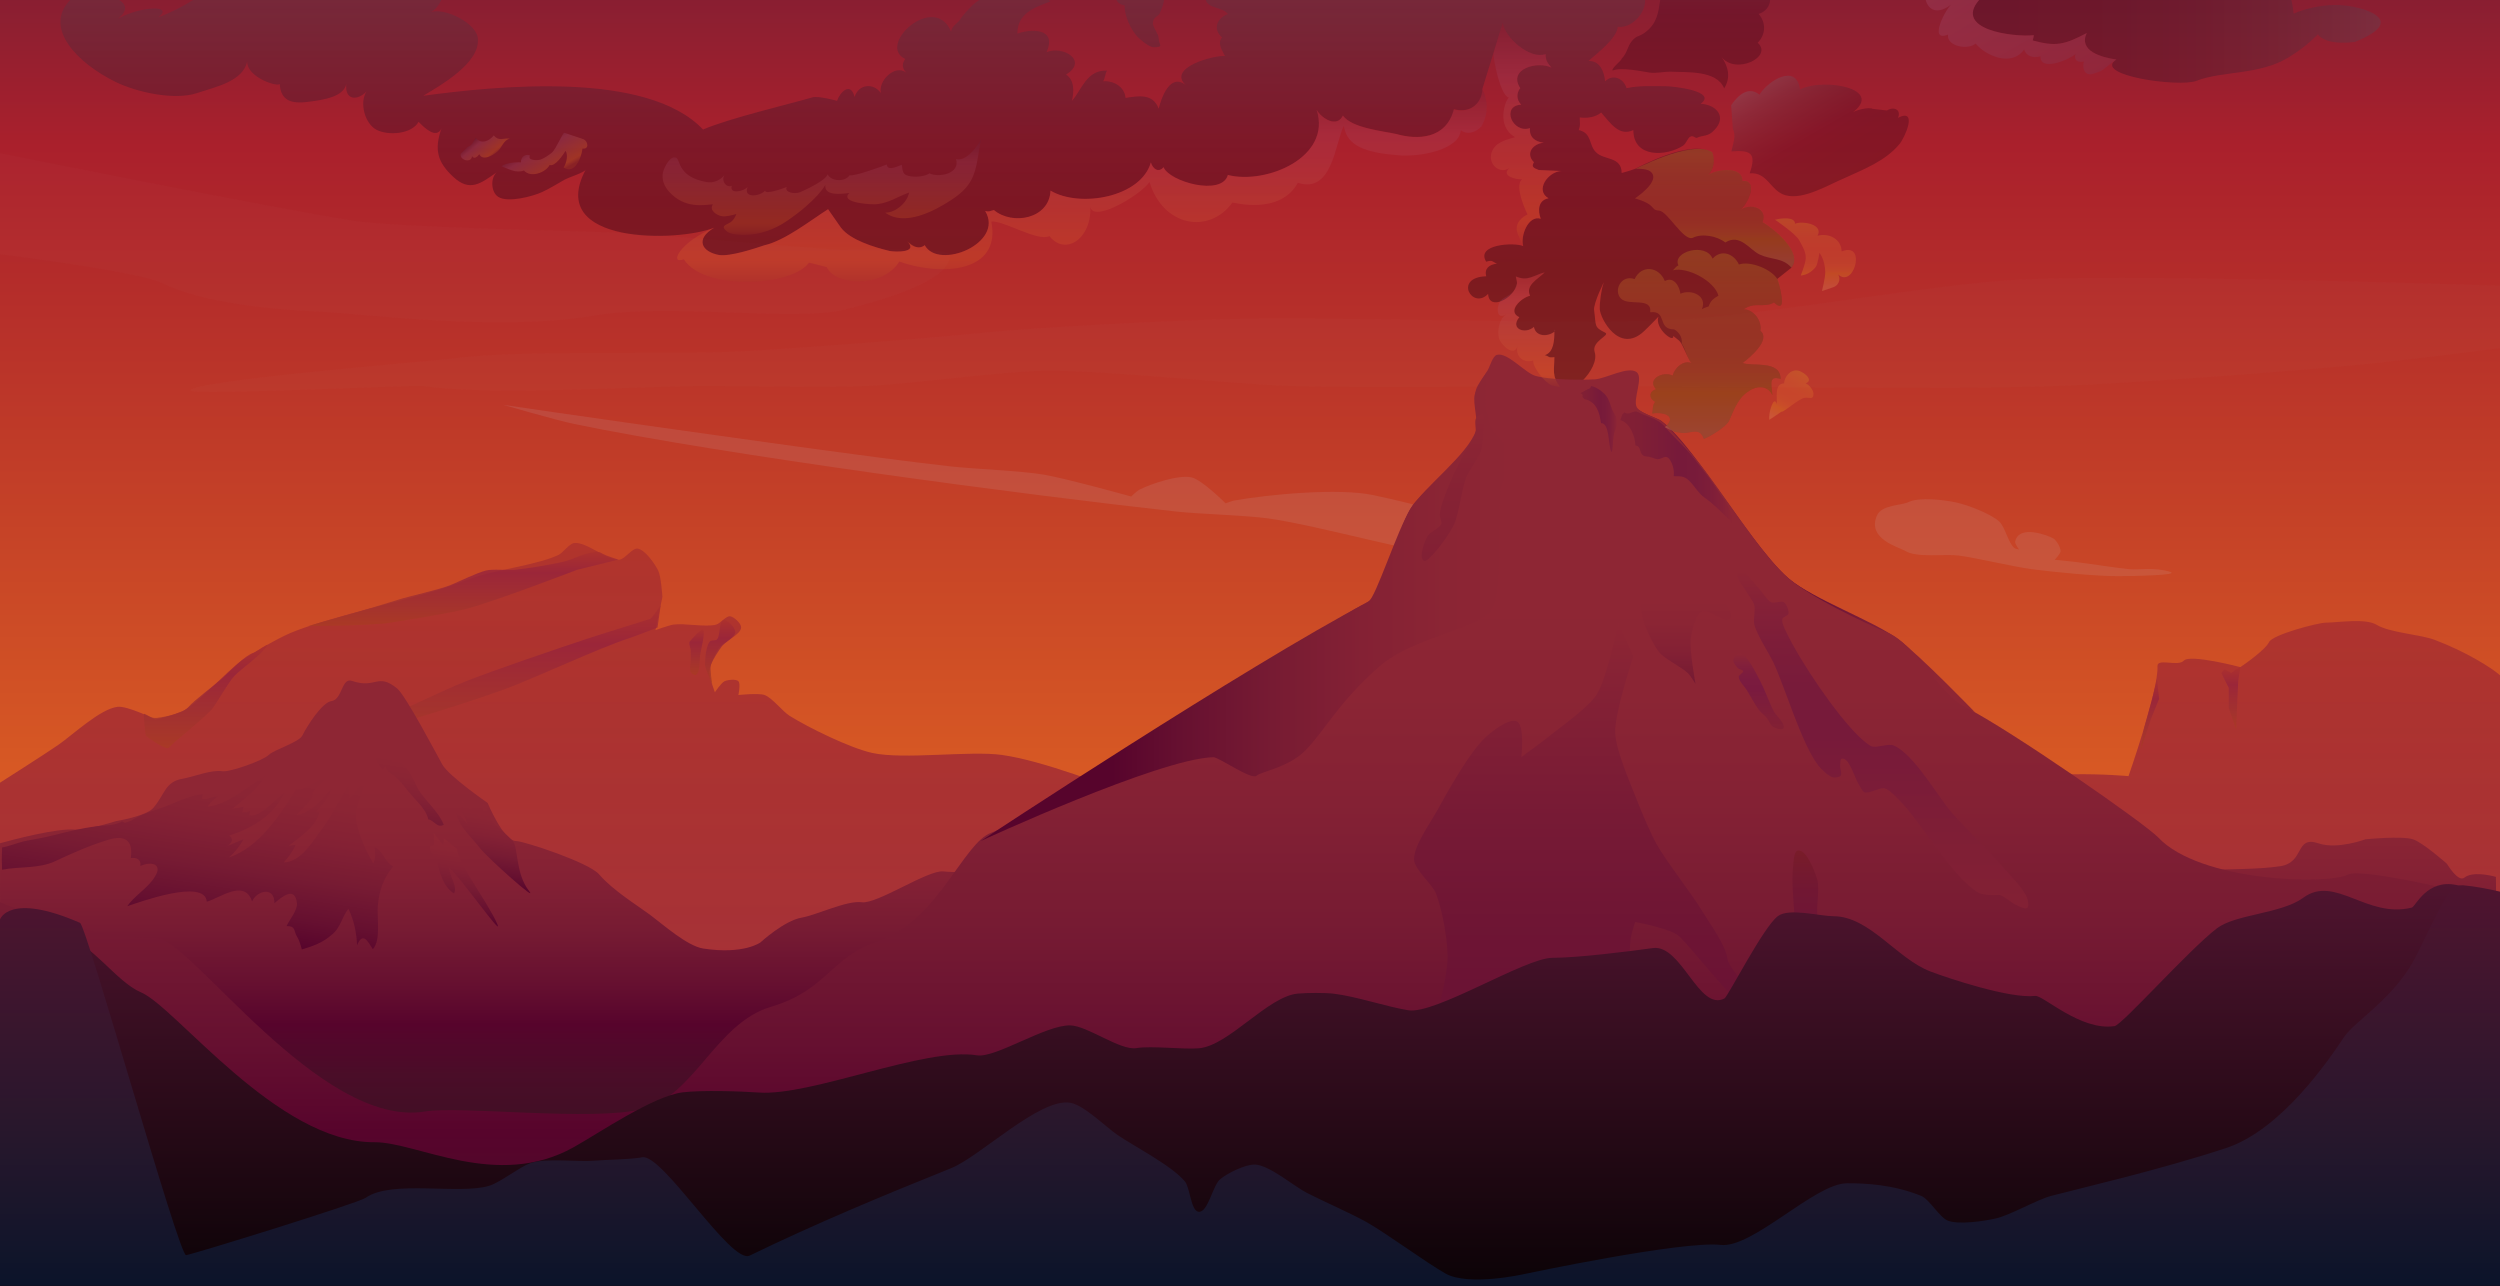 <?xml version="1.0" encoding="utf-8"?>
<!-- Generator: Adobe Illustrator 17.0.0, SVG Export Plug-In . SVG Version: 6.00 Build 0)  -->
<!DOCTYPE svg PUBLIC "-//W3C//DTD SVG 1.1//EN" "http://www.w3.org/Graphics/SVG/1.1/DTD/svg11.dtd">
<svg version="1.1" id="volcanic" xmlns="http://www.w3.org/2000/svg" xmlns:xlink="http://www.w3.org/1999/xlink" x="0px" y="0px"
	 width="2100px" height="1080px" viewBox="0 0 2100 1080" enable-background="new 0 0 2100 1080" xml:space="preserve">
<linearGradient id="SVGID_1_" gradientUnits="userSpaceOnUse" x1="1322.5" y1="-1685.383" x2="1322.5" y2="1343.379" gradientTransform="matrix(1 0 0 -1 -272.5 685)">
	<stop  offset="0" style="stop-color:#A93B23"/>
	<stop  offset="0.052" style="stop-color:#A94124"/>
	<stop  offset="0.157" style="stop-color:#A94924"/>
	<stop  offset="0.485" style="stop-color:#ED7420"/>
	<stop  offset="0.742" style="stop-color:#AA202C"/>
	<stop  offset="0.841" style="stop-color:#5A1C39"/>
	<stop  offset="0.983" style="stop-color:#260025"/>
</linearGradient>
<rect fill="url(#SVGID_1_)" width="2100" height="1080"/>
<path opacity="0.02" fill="#CFDEF2" enable-background="new    " d="M2100,240.07c-83.588-2.825-317.182-9.637-404.593-5.154
	c-70.822,3.632-208.562,29.011-279.311,33.176c-95.906,5.646-289.062-2.681-385.291,0c-51.579,1.437-154.721,6.388-205.714,11.484
	c-51.281,5.124-150.489,12.671-202.208,15.552c-60.746,3.384-184.176-1.876-243.819,6.14
	c-13.115,1.763-218.896,18.357-218.854,26.812c0.021,4.28,188.708-4.827,195.315-3.844c58.11,8.648,179.123,0,238.831,0
	c33.396,0,100.263,1.413,133.583,0c37.699-1.599,111.997-12.324,149.775-12.76c51.851-0.598,154.65,11.163,206.447,12.76
	c65.701,2.026,197.339,0,263.119,0c95.127,0,285.531,3.346,380.51,0c64.69-2.279,193.496-12.058,257.55-18.201
	c23.389-2.243,80.36-9.196,114.658-13.56V240.07H2100z"/>
<path opacity="0.02" fill="#CFDEF2" enable-background="new    " d="M797.913,213.801c-0.663-6.454-86.188-3.479-92.337-3.882
	c-40.164-2.635-152.29-13.062-192.503-14.689c-33.184-1.343-181.855-4.241-217.418-9.959C225.427,173.979,26.12,133.932,0,128.672
	v84.873c18.137,2.286,117.652,15.142,136.12,24.231c34.273,16.868,93.328,22.306,131.122,23.968
	c39.189,1.723,150.921,17.051,231.493,3.381c63.396-10.756,168.562,5.314,210.526-5.004
	C730.835,254.816,800.296,237.012,797.913,213.801z"/>
<g opacity="0.4">
	
		<linearGradient id="SVGID_2_" gradientUnits="userSpaceOnUse" x1="1230.264" y1="316.295" x2="1230.264" y2="922.21" gradientTransform="matrix(1 0 0 -1 -272.5 685)">
		<stop  offset="0.245" style="stop-color:#2B0010"/>
		<stop  offset="0.327" style="stop-color:#330016"/>
		<stop  offset="0.439" style="stop-color:#421127"/>
		<stop  offset="0.568" style="stop-color:#542D3E"/>
		<stop  offset="0.71" style="stop-color:#684E5E"/>
		<stop  offset="0.861" style="stop-color:#7C7B8A"/>
		<stop  offset="1" style="stop-color:#8BB2C5"/>
	</linearGradient>
	<path fill="url(#SVGID_2_)" d="M974.923,9.393c1.289-2.9,2.448-6.181,2.784-9.393h-39.886c1.198,2.283,3.254,3.973,6.808,4.481
		c0,9.006,4.912,19.65,10.644,26.2c2.456,2.456,9.825,9.006,13.919,9.006c9.006,0,4.094-2.456,4.094-7.369
		c0-4.094-4.912-9.006-4.912-13.1C969.192,12.668,973.286,15.124,974.923,9.393z"/>
</g>
<g opacity="0.4">
	
		<linearGradient id="SVGID_3_" gradientUnits="userSpaceOnUse" x1="1051.474" y1="316.299" x2="1051.474" y2="922.215" gradientTransform="matrix(1 0 0 -1 -272.5 685)">
		<stop  offset="0.245" style="stop-color:#2B0010"/>
		<stop  offset="0.327" style="stop-color:#330016"/>
		<stop  offset="0.439" style="stop-color:#421127"/>
		<stop  offset="0.568" style="stop-color:#542D3E"/>
		<stop  offset="0.71" style="stop-color:#684E5E"/>
		<stop  offset="0.861" style="stop-color:#7C7B8A"/>
		<stop  offset="1" style="stop-color:#8BB2C5"/>
	</linearGradient>
	<path fill="url(#SVGID_3_)" d="M1480.534,186.541c4.693-11.732-10.168-16.425-18.772-10.168c7.822-6.257,15.057-25.866,1.76-24.302
		c0.782-12.515-20.532-10.113-28.354-5.42c4.693-4.693,5.475-12.515,3.129-18.772c-18.763-11.22-61.99,12.801-65.081,14.009
		c-4.031,1.576-11.026,3.417-11.026,3.417c0-13.919-14.738-10.644-21.287-17.194c-6.55-5.731-3.275-16.375-14.738-18.831
		c1.637-4.912,0.819-4.912,0.819-10.644c5.731,0.819,13.1,0,18.012-4.094c7.369,8.187,14.737,20.469,27.019,14.737
		c0,23.744,27.837,22.106,41.756,13.1c2.456-1.638,4.094-6.55,5.731-7.369c2.456-1.638,4.094,0.819,5.731,0.819
		c4.913-2.456,9.825-0.819,14.738-6.55c10.644-10.644,2.456-21.287-11.462-22.106c14.737-10.644-23.744-14.737-28.656-14.737
		c-10.644,0-22.106-0.819-33.568,1.637c-2.456-8.187-11.463-12.281-18.012-5.731c-0.819-8.187-4.094-17.194-13.919-17.194
		c7.369-6.55,23.744-18.831,24.562-28.656c11.319,1.617,23.427-11.136,22.94-22.493h-369.001c2.052,7.424,14.59,5.89,18.563,11.849
		c-9.006,3.275-13.1,12.281-4.913,19.65c-4.094,4.912,0,10.644,2.456,15.556c-9.006-0.819-49.125,9.825-32.75,24.562
		c-13.1-10.644-20.469,9.825-22.925,19.65c-4.912-13.1-17.194-10.644-27.837-9.006c-0.819-9.825-10.644-14.737-18.831-13.919
		c1.638-2.456,1.638-6.55,3.275-9.006c-17.194-0.819-21.287,16.375-29.475,25.381c1.638-7.369,2.456-17.194-4.912-22.106
		c18.831-11.462-2.456-24.562-16.375-18.831c9.006-20.469-13.1-19.65-24.562-15.556c0-17.194,14.737-22.106,27.837-27.019
		c-0.522-0.427-1.104-0.827-1.73-1.206h-58c-3.253,2.023-6.225,4.585-9.044,7.756c-2.456,2.456-6.55,7.369-7.369,9.006
		c-2.456,3.275-6.55,4.912-7.369,9.825c-13.919-33.569-63.043,11.462-38.481,22.925c-2.456,3.275-3.275,7.369,0.819,11.462
		c-9.825-7.369-23.744,7.369-21.287,17.194c-6.55-9.006-18.831-7.369-22.106,3.275c-3.275-13.1-12.281-4.094-14.737,3.275
		c0,0-15.679-4.436-20.677-2.928c-15.574,4.698-70.249,17.562-91.864,27.019c-47.283-49.985-174.272-36.475-235.064-28.37
		c13.509-8.106,47.283-27.019,45.932-47.283c0-13.509-28.37-27.019-39.177-22.966c3.673-2.296,6.718-6.152,8.4-10.189H162.305
		c-8.912,5.439-18.401,10.464-29.057,14.422c13.296-10.878-16.11-8.922-34.061,1.286c8.436-6.803,6.853-12.174,0.881-15.709H59.063
		c-0.276,0.236-0.539,0.478-0.776,0.733c-21.375,22.985,6.431,52.296,39.046,68.195c17.199,8.384,48.732,15.632,68.026,9.295
		c16.513-5.423,38.803-10.095,42.257-26.594c-0.074,14.116,27.512,22.05,27.319,18.596c0.911,16.259,12.159,17.124,26.583,14.975
		c9.212-1.372,27.133-3.453,29.401-14.811c-1.581,14.405,9.799,14.15,16.902,6.446c-6.198,10.016-1.096,27.336,8.593,32.258
		c9.802,4.979,29.265,3.7,35.187-6.705c4.34,4.239,14.62,15,19.211,5.601c-6.18,17.668-3.42,28.172,9.882,40.547
		c14.053,13.073,23.134,5.496,36.529-3.742c-5.309,4.461-4.88,16.565,1.236,20.54c8.1,5.264,28.909-0.37,36.88-4.001
		c6.63-3.02,12.769-7.01,19.133-10.527c2.967-1.64,16.185-5.812,17.467-8.223c-33.772,63.493,78.355,60.791,108.076,48.633
		c-16.211,9.457-10.807,20.264,4.053,22.966c9.457,1.351,29.721-5.404,37.826-8.106c17.562-4.053,38.83-20.921,53.691-30.378
		l10.79,15.456c8.187,10.644,27.837,16.375,40.937,19.65c4.706,0.784,22.916,1.562,15.806-7.01
		c3.491,3.486,9.241,5.787,13.669,2.097c11.462,21.287,67.137-1.638,50.762-28.656c4.094,0.819,3.275,0,7.369-0.819
		c15.556,13.1,46.668,7.369,47.487-16.375c24.562,14.737,76.143,5.731,84.331-23.744c1.638,5.731,6.55,9.006,10.644,4.094
		c4.912,12.281,49.125,24.562,54.037,6.55c31.931,8.187,87.606-14.737,74.506-54.856c4.094,7.369,17.194,15.556,22.106,4.912
		c7.369,10.644,34.387,13.1,45.031,15.556c17.194,4.912,41.701,4.567,48.25-20.814c15.556,4.094,23.799-7.024,23.799-16.848
		l17.194-55.675c1.637,12.281,22.925,31.112,36.025,26.2c0,5.731,1.637,7.369,4.912,11.462c-11.462-5.731-36.844,0.819-26.2,17.194
		c-3.275,4.094-3.275,9.825,0.819,13.919c-17.194,0.819-7.369,24.562,7.369,19.65c-0.819,7.369,4.094,11.462,11.462,12.281
		c-9.006,0.819-15.556,9.006-8.187,16.375c-2.456,4.094,0,4.912,4.094,6.55l18.831,0.819c-11.462,0.819-22.106,16.375-10.644,22.925
		c-9.006,1.637-9.006,10.644-6.55,17.194c-10.644-3.275-17.194,14.737-14.738,22.925c-7.369-3.275-40.118-1.637-31.112,13.1
		c5.731-1.637,4.913,0,9.006,1.638c-6.55,0.819-10.644,4.094-9.006,10.644c-27.837,0.819-11.462,28.656,1.637,14.737
		c0.679,14.939,22.11,3.639,24.231-8.544c0.264-1.517-0.98-6.082-0.98-6.082s4.219,2.122,8.607,1.664
		c5.534-0.578,10.254-3.855,15.629-5.05c-5.731,5.731-16.375,10.644-12.281,19.65c-7.369,1.638-19.65,13.1-9.006,18.012
		c-8.188,9.825,4.912,14.737,12.281,8.187c1.552,8.537,11.929,8.243,17.19,4.005c-0.035,7.331-0.55,17.448-8.184,19.738
		c4.094,0.819,2.456,2.456,8.188,1.637c0,10.644-2.456,15.556,4.912,25.381s33.477-15.641,28.924-29.681
		c-2.96-9.126,13.318-14.058,8.879-16.278c-9.751-4.876-7.527-5.459-9.372-18.991c-0.762-5.586,8.801-24.927,8.111-23.077
		c-1.98,5.307-3.607,16.753-3.332,22.411c0.365,7.483,16.16,38.035,37.104,18.45c4.992-4.669,12.163-12.264,12.163-12.264
		c-3.536,9.598,13.266,22.763,12.448,16.213l5.052,4.041c3.275,3.275,6.7,14.497,9.975,18.591
		c-6.55-2.456-13.919,4.094-15.556,10.644c-8.188-4.094-22.106,3.275-13.919,11.462c-5.731,1.638-6.55,7.369-0.819,10.644
		c-2.456,3.275-1.638,5.731-2.456,9.825c8.188-1.637,22.106,1.638,10.644,11.462c7.369,3.275,6.55,4.094,15.556,4.912
		c6.55,0,13.919-4.912,17.194,4.912c4.912-1.637,18.741-10.222,21.197-15.134c2.456-4.912,6.604-18.608,15.611-24.339
		c9.006-6.55,17.539-4.515,20.814,2.854c-1.007-10.575-2.854-16.618,6.882-13.764c0-16.375-25.205-10.203-31.754-13.478
		c6.55-4.912,23.743-19.65,14.737-27.019c1.637-8.187-5.731-18.012-13.919-18.012c9.006-6.55,17.194-0.819,25.381-5.731
		c4.913,4.912,7.369,3.275,6.55-3.275c0,0-1.211-11-3.795-16.492l11.874-9.448C1514.949,212.352,1489.92,192.016,1480.534,186.541z"
		/>
</g>
<path opacity="0.1" fill="#CFDEF2" enable-background="new    " d="M482.439,356.156c125.114,25.846,378.71,59.6,505.701,73.557
	c19.189,2.109,57.883,3.093,77.004,5.747c42.699,5.926,126.06,30.148,168.95,34.48c6.861,0.693,25.999,6.711,27.584,0
	c6.938-29.389-78.517-47.657-108.036-54.018c-28.672-6.178-88.377-0.667-117.231,4.597c-1.788,0.326-6.896,2.299-6.896,2.299
	s-19.906-19.968-28.733-21.837c-10.977-2.324-33.638,5.326-43.674,10.344c-2.007,1.004-6.896,5.747-6.896,5.747
	s-54.864-15.248-73.556-18.389c-19.343-3.251-58.66-4.723-78.154-6.896c-66.273-7.386-198.3-26.412-264.344-35.629
	c-27.89-3.892-111.484-16.09-111.484-16.09S467.286,353.025,482.439,356.156z"/>
<linearGradient id="SVGID_4_" gradientUnits="userSpaceOnUse" x1="1645.936" y1="214.886" x2="1931.332" y2="214.886" gradientTransform="matrix(1 0 0 -1 -272.5 685)">
	<stop  offset="0" style="stop-color:#822034"/>
	<stop  offset="0.081" style="stop-color:#7C1D36"/>
	<stop  offset="0.242" style="stop-color:#721737"/>
	<stop  offset="0.392" style="stop-color:#6C1338"/>
	<stop  offset="0.519" style="stop-color:#6A1138"/>
	<stop  offset="0.538" style="stop-color:#6C1338"/>
	<stop  offset="0.695" style="stop-color:#7E1E37"/>
	<stop  offset="0.82" style="stop-color:#8A2435"/>
	<stop  offset="0.899" style="stop-color:#8E2634"/>
</linearGradient>
<path fill="url(#SVGID_4_)" d="M1373.758,342.259c-4.396-3.889,37.694,51.948,37.694,51.948s31.548,72.475,43.492,81.62
	c5.622,4.305,13.437,8.382,21.807,12.008c7.465,3.234,15.363,5.896,22.668,11.379c12.522,9.399,8.41,26.063,20.57,36.597
	c18.027,15.616,26.525,19.002,40.477,26.935c5.967,3.393,17.238,8.987,32.144,14.733c29.838,11.502,66.222,20.685,66.222,20.685
	s-45.942-47.612-64.678-61.492c-20.611-15.268-71.291-33.489-91.684-50.779c-18.189-15.421-45.211-55.476-59.242-74.758
	c-9.052-12.439-31.127-45.189-47.929-57.79C1392.763,351.445,1380.276,348.025,1373.758,342.259z"/>
<g>
	
		<linearGradient id="SVGID_5_" gradientUnits="userSpaceOnUse" x1="1322.5" y1="-1032.549" x2="1322.5" y2="228.929" gradientTransform="matrix(1 0 0 -1 -272.5 685)">
		<stop  offset="0" style="stop-color:#A93B23"/>
		<stop  offset="0.155" style="stop-color:#792C34"/>
		<stop  offset="0.409" style="stop-color:#3D133E"/>
		<stop  offset="0.524" style="stop-color:#27043E"/>
		<stop  offset="0.572" style="stop-color:#451342"/>
		<stop  offset="0.639" style="stop-color:#6E1D42"/>
		<stop  offset="0.689" style="stop-color:#8B223F"/>
		<stop  offset="0.717" style="stop-color:#96233C"/>
		<stop  offset="1" style="stop-color:#AB302D"/>
	</linearGradient>
	<path opacity="0.8" fill="url(#SVGID_5_)" enable-background="new    " d="M2100,567.197c-6.901-6.049-27.573-19.351-54.822-29.703
		c-12.339-4.687-37.473-5.867-48.796-12.651c-9.52-5.704-31.675-1.918-42.772-1.807c-6.768,0.068-44.72,10.136-47.591,16.265
		c-3.308,7.063-24.097,21.085-24.097,21.085s-42.334-11.2-47.591-5.422c-4.809,5.286-22.456-2.469-22.058,4.666
		c1.105,19.849-24.328,92.324-24.328,92.324s-84.484-8.034-124.726,11.668c-13.77,6.742-29.975,38.874-45.063,41.596
		c-20.271,3.658-57.725-22.212-76.26-31.197c-41.204-19.974-114.62-80.814-159.453-90.126c-16.21-3.367-49.318,7.599-65.861,6.933
		c-14.096-0.567-41.444-8.813-55.462-10.399c-10.772-1.219-37.073-10.587-43.33-1.733c-5.386,7.623,14.898,25.388,13.865,34.664
		c-1.862,16.723-25.209,44.683-38.13,55.462c-17.871,14.908-61.723,36.319-84.926,38.13c-68.955,5.381-198.433-63.07-266.911-72.794
		c-27.03-3.838-82.544,4.208-109.191-1.733c-18.55-4.136-53.212-21.121-69.327-31.197c-5.763-3.604-14.496-15.092-20.888-17.406
		c-5.183-1.876-22.048,0-22.048,0s2.051-9.553,0-11.604s-8.962-1.199-11.604,0c-2.808,1.274-8.123,9.283-8.123,9.283
		s-4.934-12.912-4.642-17.406c0.346-5.322,5.093-15.338,8.123-19.727c3.614-5.236,18.464-11.045,18.567-17.406
		c0.053-3.282-6.026-8.882-9.283-9.283c-3.358-0.413-8.344,6.06-11.604,6.963c-8.667,2.401-27.08-1.337-35.973,0
		c-3.902,0.587-15.086,4.642-15.086,4.642l5.802-27.85c0,0-1.03-17.035-3.481-22.048c-2.795-5.716-11.1-17.723-17.406-18.567
		c-4.389-0.587-10.68,8.835-15.086,9.283c-10.134,1.032-28.226-15.476-38.294-13.925c-4.017,0.619-9.251,8.107-12.9,9.896
		c-15.639,7.667-50.728,12.611-67.376,17.73c-7.638,2.349-22.535,8.189-30.142,10.638c-31.644,10.19-97.028,24.315-127.659,37.234
		c-10.79,4.551-31.192,16.326-40.78,23.05c-13.384,9.385-35.328,34.665-49.645,42.553c-5.281,2.909-23.05,7.092-23.05,7.092
		s-23.57-11.685-31.915-10.638c-14.64,1.837-37.53,23.494-49.645,31.915C38.112,633.234,0,657.468,0,657.468V1080h2100V567.197z"/>
	
		<linearGradient id="SVGID_6_" gradientUnits="userSpaceOnUse" x1="661.749" y1="159.188" x2="661.749" y2="221.448" gradientTransform="matrix(1 0 0 -1 -272.5 685)">
		<stop  offset="0" style="stop-color:#A93B23"/>
		<stop  offset="0.25" style="stop-color:#A2332D"/>
		<stop  offset="0.717" style="stop-color:#96233C"/>
		<stop  offset="1" style="stop-color:#AB302D"/>
	</linearGradient>
	<path opacity="0.8" fill="url(#SVGID_6_)" enable-background="new    " d="M259.066,525.812c0,0,52.055,0.018,68.264-2.697
		c16.468-2.757,49.565-7.71,65.699-12.01c23.533-6.272,91.837-32.496,91.837-32.496l34.566-8.511c0,0-11.355-3.723-12.931-4.789
		c-2.486-1.683-4.05-2.007-7.024-1.596c-12.905,1.783-15.316,5.716-28.034,8.538c-9.609,2.132-29.056,5.421-38.854,6.358
		c-6.156,0.589-18.751-0.891-24.725,0.706c-7.557,2.021-21.527,8.856-28.752,11.855c-10.734,4.455-34.121,9.192-45.177,12.771
		C315.443,509.928,259.066,525.812,259.066,525.812z"/>
	
		<linearGradient id="SVGID_7_" gradientUnits="userSpaceOnUse" x1="689.457" y1="60.627" x2="689.457" y2="176.748" gradientTransform="matrix(1 0 0 -1 -272.5 685)">
		<stop  offset="0" style="stop-color:#A93B23"/>
		<stop  offset="0.25" style="stop-color:#A2332D"/>
		<stop  offset="0.717" style="stop-color:#96233C"/>
		<stop  offset="1" style="stop-color:#AB302D"/>
	</linearGradient>
	<path opacity="0.8" fill="url(#SVGID_7_)" enable-background="new    " d="M546.14,519.834
		c-13.388,4.345-40.337,12.5-53.689,16.955c-25.751,8.592-77.216,25.979-102.434,36.029c-16.891,6.731-49.602,22.722-66.405,29.67
		c-11.003,4.55-47.939,5.554-44.506,16.955c4.646,15.426,47.33-9.891,62.873-14.129c20.584-5.612,61.198-18.824,81.241-26.138
		c26.712-9.748,78.24-34.235,105.26-43.093c6.228-2.042,23.839-8.994,23.839-8.994l2.714-18.837
		C555.032,508.252,547.733,519.317,546.14,519.834z"/>
	
		<linearGradient id="SVGID_8_" gradientUnits="userSpaceOnUse" x1="877.461" y1="110.339" x2="877.461" y2="164.063" gradientTransform="matrix(1 0 0 -1 -272.5 685)">
		<stop  offset="0" style="stop-color:#A93B23"/>
		<stop  offset="0.25" style="stop-color:#A2332D"/>
		<stop  offset="0.717" style="stop-color:#96233C"/>
		<stop  offset="1" style="stop-color:#AB302D"/>
	</linearGradient>
	<path opacity="0.8" fill="url(#SVGID_8_)" enable-background="new    " d="M607.787,520.996c3.408-0.781,9.837,6.394,9.89,9.89
		c0.062,4.123-8.826,8.713-11.303,12.01c-2.711,3.608-7.657,11.295-9.184,15.542c-1.149,3.197,1.103,16.223,1.103,16.223
		s-6.054-12.794-6.048-16.223c0.009-5.057,0.724-16.144,4.239-19.78c1.012-1.047,4.577-0.43,5.651-1.413
		C605.31,534.342,603.595,521.957,607.787,520.996z"/>
	
		<linearGradient id="SVGID_9_" gradientUnits="userSpaceOnUse" x1="857.638" y1="117.988" x2="857.638" y2="156.154" gradientTransform="matrix(1 0 0 -1 -272.5 685)">
		<stop  offset="0" style="stop-color:#A93B23"/>
		<stop  offset="0.25" style="stop-color:#A2332D"/>
		<stop  offset="0.717" style="stop-color:#96233C"/>
		<stop  offset="1" style="stop-color:#AB302D"/>
	</linearGradient>
	<path opacity="0.8" fill="url(#SVGID_9_)" enable-background="new    " d="M579.529,538.657c1.429-1.565,9.603-11.151,11.101-9.652
		c2.123,2.123-2.303,18.677-2.624,21.662c-0.444,4.133,0.217,14.453-3.532,16.248c-1.069,0.512-3.616-1.112-4.239-2.119
		c-1.3-2.103,0-7.418,0-9.89c0-2.119,0.096-6.36,0-8.477C580.147,544.479,578.214,540.097,579.529,538.657z"/>
	
		<linearGradient id="SVGID_10_" gradientUnits="userSpaceOnUse" x1="445.227" y1="56.543" x2="445.227" y2="143.349" gradientTransform="matrix(1 0 0 -1 -272.5 685)">
		<stop  offset="0" style="stop-color:#A93B23"/>
		<stop  offset="0.25" style="stop-color:#A2332D"/>
		<stop  offset="0.717" style="stop-color:#96233C"/>
		<stop  offset="1" style="stop-color:#AB302D"/>
	</linearGradient>
	<path opacity="0.8" fill="url(#SVGID_10_)" enable-background="new    " d="M122.684,618.195
		c4.362,3.399,17.133,12.019,19.049,9.944c6.355-6.885,31.56-26.104,36.871-33.209c4.949-6.622,12.858-21.373,18.528-27.389
		c5.221-5.54,24.26-18.9,27.453-25.605c0.87-1.827-9.403,5.69-11.342,6.272c-7.954,2.385-19.612,15.383-25.778,20.945
		c-6.556,5.913-23.824,18.474-29.609,25.144c-2.639,3.043-7.153,3.84-10.855,5.428c-3.168,1.359-12.364,3.132-15.804,3.352
		c-4.972,0.318-6.565-2.41-10.182-3.523C120.221,599.309,122.029,617.685,122.684,618.195z"/>
</g>
<linearGradient id="SVGID_11_" gradientUnits="userSpaceOnUse" x1="1322.5" y1="-773.403" x2="1322.5" y2="113.396" gradientTransform="matrix(1 0 0 -1 -272.5 685)">
	<stop  offset="0" style="stop-color:#210008"/>
	<stop  offset="0.513" style="stop-color:#391022"/>
	<stop  offset="0.562" style="stop-color:#3D1023"/>
	<stop  offset="0.626" style="stop-color:#4A0D28"/>
	<stop  offset="0.674" style="stop-color:#57042C"/>
	<stop  offset="0.712" style="stop-color:#661030"/>
	<stop  offset="0.764" style="stop-color:#771B33"/>
	<stop  offset="0.814" style="stop-color:#842134"/>
	<stop  offset="0.86" style="stop-color:#8B2534"/>
	<stop  offset="0.899" style="stop-color:#8E2634"/>
</linearGradient>
<path fill="url(#SVGID_11_)" d="M2070.031,737.235c-5.255,4.132-14.611-11.67-14.611-11.67s-20.145-17.855-28.505-20.555
	c-9.494-3.066-39.907,0-39.907,0s-23.61,8.772-39.331,3.436c-20.256-6.875-11.241,15.971-32.388,19.193
	c-36.54,5.568-104.706-1.754-137.188,15.883c-5.861,3.182-19.954,17.705-19.954,17.705s-141.376-62.352-152.834-61.483
	c-26.301,1.995-79.336-0.726-105.469,2.851c-23.289,3.187-68.11,18.488-91.217,22.804c-16.943,3.165-51.278,6.678-68.412,8.552
	c-22.769,2.49-68.538,5.347-91.217,8.552c-28.727,4.059-114.021,21.601-114.021,21.601s-35.002-25.408-48.459-30.152
	c-27.759-9.788-264.872,1.445-294.109-1.962c-12.82-1.494-55.84,27.727-68.615,25.892c-12.177-1.749-38.358,10.911-50.49,12.946
	c-14.472,2.428-34.507,20.778-34.507,20.778s-13.802,10.377-47.978,5.187c-13.552-2.058-33.976-20.292-44.54-28.164
	c-11.025-8.215-31.424-20.617-43.067-34.201c-8.526-9.947-63.264-27.942-69.677-27.942c-10.689,0-23.893-31.978-23.893-31.978
	s-32.72-22.6-38.155-32.364c-4.5-8.084-30.755-58.067-37.95-63.883c-16.673-13.477-17.683,0.662-37.95-6.325
	c-8.758-3.019-7.954,15.734-17.137,16.964c-8.053,1.078-20.89,21.608-24.46,28.907c-2.818,5.761-23.793,11.842-28.328,16.378
	s-32.525,14.607-38.867,13.653c-9.585-1.441-23.966,4.704-33.523,6.325c-14.831,2.516-14.771,13.339-24.668,24.668
	c-5.869,6.718-31.216,10.939-31.216,10.939s-25.516,8.008-34.206,7.126c-14.936-1.52-53.006,8.627-63.182,11.443V1080h2100
	l-3.431-343.426C2091.243,735.128,2076.81,731.904,2070.031,737.235z"/>
<linearGradient id="SVGID_12_" gradientUnits="userSpaceOnUse" x1="1536.306" y1="-325.522" x2="1563.088" y2="-325.522" gradientTransform="matrix(1 0 0 -1 -272.5 685)">
	<stop  offset="0" style="stop-color:#210008"/>
	<stop  offset="0.513" style="stop-color:#391022"/>
	<stop  offset="0.562" style="stop-color:#3D1023"/>
	<stop  offset="0.626" style="stop-color:#4A0D28"/>
	<stop  offset="0.674" style="stop-color:#57042C"/>
	<stop  offset="0.712" style="stop-color:#661030"/>
	<stop  offset="0.764" style="stop-color:#771B33"/>
	<stop  offset="0.814" style="stop-color:#842134"/>
	<stop  offset="0.86" style="stop-color:#8B2534"/>
	<stop  offset="0.899" style="stop-color:#8E2634"/>
</linearGradient>
<path opacity="0.05" fill="url(#SVGID_12_)" enable-background="new    " d="M1263.895,1006.313
	c0.384-0.601,2.092-0.467,2.802-0.534c1.029-0.097,3.156,0.332,4.136,0c1.352-0.458,3.102-1.156,3.734-2.435
	c0.325-0.658,3.671-0.152,4.346,0.136c1.819,0.775,2.421,0.775,11.53,7.636c0.584,0.44-0.762,2.083-1.201,2.668
	c-1.079,1.438-2.02,2.129-3.707,2.751c-2.722,1.004-7.088,2.509-9.167,0.484c-0.908-0.885-6.735-2.5-7.304-3.633
	c-1.017-2.025-3.319-3.093-4.635-4.938C1264.109,1008,1263.599,1006.777,1263.895,1006.313z"/>
<linearGradient id="SVGID_13_" gradientUnits="userSpaceOnUse" x1="1572.697" y1="-244.695" x2="1581.878" y2="-244.695" gradientTransform="matrix(1 0 0 -1 -272.5 685)">
	<stop  offset="0" style="stop-color:#210008"/>
	<stop  offset="0.513" style="stop-color:#391022"/>
	<stop  offset="0.562" style="stop-color:#3D1023"/>
	<stop  offset="0.626" style="stop-color:#4A0D28"/>
	<stop  offset="0.674" style="stop-color:#57042C"/>
	<stop  offset="0.712" style="stop-color:#661030"/>
	<stop  offset="0.764" style="stop-color:#771B33"/>
	<stop  offset="0.814" style="stop-color:#842134"/>
	<stop  offset="0.86" style="stop-color:#8B2534"/>
	<stop  offset="0.899" style="stop-color:#8E2634"/>
</linearGradient>
<path opacity="0.05" fill="url(#SVGID_13_)" enable-background="new    " d="M1300.894,921.928c-1.453-0.438-0.22,4.568,0,6.069
	c0.199,1.358,0.668,4.232,1.578,5.259c0.761,0.859,3.278,1.166,4.207,1.841c0.64,0.465,1.364,2.648,2.104,2.367
	c1.231-0.468,0.201-3.968,0-5.27c-0.2-1.292-0.85-3.9-1.578-4.986C1306.06,925.5,1303.261,922.642,1300.894,921.928z"/>
<linearGradient id="SVGID_14_" gradientUnits="userSpaceOnUse" x1="966.757" y1="-199.624" x2="982.743" y2="-199.624" gradientTransform="matrix(1 0 0 -1 -272.5 685)">
	<stop  offset="0" style="stop-color:#210008"/>
	<stop  offset="0.513" style="stop-color:#391022"/>
	<stop  offset="0.562" style="stop-color:#3D1023"/>
	<stop  offset="0.626" style="stop-color:#4A0D28"/>
	<stop  offset="0.674" style="stop-color:#57042C"/>
	<stop  offset="0.712" style="stop-color:#661030"/>
	<stop  offset="0.764" style="stop-color:#771B33"/>
	<stop  offset="0.814" style="stop-color:#842134"/>
	<stop  offset="0.86" style="stop-color:#8B2534"/>
	<stop  offset="0.899" style="stop-color:#8E2634"/>
</linearGradient>
<path opacity="0.1" fill="url(#SVGID_14_)" enable-background="new    " d="M695.002,879.708c-1.211,1.211-0.748,5.308,0,6.848
	c0.533,1.097,2.884,2.251,3.835,3.013c0.759,0.609,5.439,0.415,5.823-0.48c0.736-1.718-1.625-2.566-0.07-3.218
	c0.809-0.339,4.389,1.317,5.211,1.009c0.947-0.355,0.091-2.331-0.006-3.337c-0.119-1.234-1.946-3.519-3.145-3.835
	c-1.102-0.29-3.481,0.661-4.62,0.667c-0.919,0.005-2.024-0.456-2.918-0.667C698.111,879.472,695.729,878.982,695.002,879.708z"/>
<linearGradient id="SVGID_15_" gradientUnits="userSpaceOnUse" x1="942.996" y1="-191.505" x2="952.559" y2="-191.505" gradientTransform="matrix(1 0 0 -1 -272.5 685)">
	<stop  offset="0" style="stop-color:#210008"/>
	<stop  offset="0.513" style="stop-color:#391022"/>
	<stop  offset="0.562" style="stop-color:#3D1023"/>
	<stop  offset="0.626" style="stop-color:#4A0D28"/>
	<stop  offset="0.674" style="stop-color:#57042C"/>
	<stop  offset="0.712" style="stop-color:#661030"/>
	<stop  offset="0.764" style="stop-color:#771B33"/>
	<stop  offset="0.814" style="stop-color:#842134"/>
	<stop  offset="0.86" style="stop-color:#8B2534"/>
	<stop  offset="0.899" style="stop-color:#8E2634"/>
</linearGradient>
<path opacity="0.1" fill="url(#SVGID_15_)" enable-background="new    " d="M671.222,868.414c-1.513-0.457-0.229,4.759,0,6.322
	c0.208,1.415,0.695,4.408,1.644,5.479c0.793,0.895,3.415,1.215,4.383,1.918c0.667,0.485,1.421,2.758,2.191,2.465
	c1.283-0.488,0.209-4.133,0-5.489c-0.208-1.346-0.886-4.062-1.644-5.194C676.604,872.134,673.687,869.158,671.222,868.414z"/>
<linearGradient id="SVGID_16_" gradientUnits="userSpaceOnUse" x1="2031.178" y1="-61.192" x2="2040.743" y2="-61.192" gradientTransform="matrix(1 0 0 -1 -272.5 685)">
	<stop  offset="0" style="stop-color:#210008"/>
	<stop  offset="0.513" style="stop-color:#391022"/>
	<stop  offset="0.562" style="stop-color:#3D1023"/>
	<stop  offset="0.626" style="stop-color:#4A0D28"/>
	<stop  offset="0.674" style="stop-color:#57042C"/>
	<stop  offset="0.712" style="stop-color:#661030"/>
	<stop  offset="0.764" style="stop-color:#771B33"/>
	<stop  offset="0.814" style="stop-color:#842134"/>
	<stop  offset="0.86" style="stop-color:#8B2534"/>
	<stop  offset="0.899" style="stop-color:#8E2634"/>
</linearGradient>
<path opacity="0.1" fill="url(#SVGID_16_)" enable-background="new    " d="M1759.404,738.101c-1.513-0.457-0.229,4.759,0,6.323
	c0.208,1.415,0.695,4.408,1.644,5.479c0.793,0.895,3.415,1.215,4.383,1.917c0.667,0.485,1.421,2.758,2.192,2.465
	c1.283-0.488,0.209-4.133,0-5.489c-0.208-1.346-0.886-4.062-1.644-5.194C1764.786,741.821,1761.869,738.845,1759.404,738.101z"/>
<linearGradient id="SVGID_17_" gradientUnits="userSpaceOnUse" x1="2088.792" y1="-96.458" x2="2104.778" y2="-96.458" gradientTransform="matrix(1 0 0 -1 -272.5 685)">
	<stop  offset="0" style="stop-color:#210008"/>
	<stop  offset="0.513" style="stop-color:#391022"/>
	<stop  offset="0.562" style="stop-color:#3D1023"/>
	<stop  offset="0.626" style="stop-color:#4A0D28"/>
	<stop  offset="0.674" style="stop-color:#57042C"/>
	<stop  offset="0.712" style="stop-color:#661030"/>
	<stop  offset="0.764" style="stop-color:#771B33"/>
	<stop  offset="0.814" style="stop-color:#842134"/>
	<stop  offset="0.86" style="stop-color:#8B2534"/>
	<stop  offset="0.899" style="stop-color:#8E2634"/>
</linearGradient>
<path opacity="0.05" fill="url(#SVGID_17_)" enable-background="new    " d="M1817.037,776.542c-1.211,1.211-0.748,5.308,0,6.848
	c0.533,1.097,2.884,2.251,3.835,3.013c0.759,0.609,5.439,0.415,5.823-0.48c0.736-1.718-1.625-2.566-0.07-3.218
	c0.809-0.339,4.389,1.317,5.211,1.009c0.947-0.355,0.091-2.331-0.006-3.337c-0.12-1.234-1.946-3.519-3.145-3.835
	c-1.102-0.29-3.481,0.661-4.62,0.667c-0.919,0.005-2.024-0.456-2.918-0.667C1820.146,776.306,1817.764,775.816,1817.037,776.542z"/>
<linearGradient id="SVGID_18_" gradientUnits="userSpaceOnUse" x1="2175.531" y1="-193.756" x2="2202.312" y2="-193.756" gradientTransform="matrix(1 0 0 -1 -272.5 685)">
	<stop  offset="0" style="stop-color:#210008"/>
	<stop  offset="0.513" style="stop-color:#391022"/>
	<stop  offset="0.562" style="stop-color:#3D1023"/>
	<stop  offset="0.626" style="stop-color:#4A0D28"/>
	<stop  offset="0.674" style="stop-color:#57042C"/>
	<stop  offset="0.712" style="stop-color:#661030"/>
	<stop  offset="0.764" style="stop-color:#771B33"/>
	<stop  offset="0.814" style="stop-color:#842134"/>
	<stop  offset="0.86" style="stop-color:#8B2534"/>
	<stop  offset="0.899" style="stop-color:#8E2634"/>
</linearGradient>
<path opacity="0.05" fill="url(#SVGID_18_)" enable-background="new    " d="M1903.12,874.547c0.384-0.601,2.092-0.467,2.802-0.534
	c1.029-0.097,3.156,0.332,4.136,0c1.352-0.458,3.102-1.156,3.734-2.435c0.325-0.658,3.671-0.152,4.346,0.136
	c1.819,0.775,2.421,0.775,11.53,7.636c0.584,0.44-0.762,2.083-1.201,2.668c-1.079,1.438-2.02,2.129-3.707,2.751
	c-2.722,1.004-7.088,2.509-9.167,0.484c-0.908-0.885-6.736-2.5-7.304-3.633c-1.017-2.025-3.319-3.093-4.635-4.938
	C1903.334,876.234,1902.824,875.011,1903.12,874.547z"/>
<linearGradient id="SVGID_19_" gradientUnits="userSpaceOnUse" x1="2272.788" y1="-140.184" x2="2290.646" y2="-140.184" gradientTransform="matrix(1 0 0 -1 -272.5 685)">
	<stop  offset="0" style="stop-color:#210008"/>
	<stop  offset="0.513" style="stop-color:#391022"/>
	<stop  offset="0.562" style="stop-color:#3D1023"/>
	<stop  offset="0.626" style="stop-color:#4A0D28"/>
	<stop  offset="0.674" style="stop-color:#57042C"/>
	<stop  offset="0.712" style="stop-color:#661030"/>
	<stop  offset="0.764" style="stop-color:#771B33"/>
	<stop  offset="0.814" style="stop-color:#842134"/>
	<stop  offset="0.86" style="stop-color:#8B2534"/>
	<stop  offset="0.899" style="stop-color:#8E2634"/>
</linearGradient>
<path opacity="0.1" fill="url(#SVGID_19_)" enable-background="new    " d="M2013.932,816.328c-1.054,0.314-2.856,1.049-3.954,1.003
	c-0.992-0.041-1.942-0.685-2.882-1.003c-0.747-0.253-2.444-0.341-3.156,0c-1.23,0.589-2.965,2.964-3.418,4.25
	c-0.284,0.806-0.339,2.634,0,3.418c0.913,2.113,4.828,4.98,6.705,6.311c0.816,0.578,5.059,4.122,6.05,3.99
	c1.061-0.141,0.841-4.366,1.532-5.184c1.212-1.435,2.83-4.327,3.2-6.169c0.331-1.647,0.105-5.538-1.183-6.616
	C2016.27,815.864,2014.625,816.122,2013.932,816.328z"/>
<linearGradient id="SVGID_20_" gradientUnits="userSpaceOnUse" x1="2288.45" y1="-157.779" x2="2329.501" y2="-157.779" gradientTransform="matrix(1 0 0 -1 -272.5 685)">
	<stop  offset="0" style="stop-color:#210008"/>
	<stop  offset="0.513" style="stop-color:#391022"/>
	<stop  offset="0.562" style="stop-color:#3D1023"/>
	<stop  offset="0.626" style="stop-color:#4A0D28"/>
	<stop  offset="0.674" style="stop-color:#57042C"/>
	<stop  offset="0.712" style="stop-color:#661030"/>
	<stop  offset="0.764" style="stop-color:#771B33"/>
	<stop  offset="0.814" style="stop-color:#842134"/>
	<stop  offset="0.86" style="stop-color:#8B2534"/>
	<stop  offset="0.899" style="stop-color:#8E2634"/>
</linearGradient>
<path opacity="0.05" fill="url(#SVGID_20_)" enable-background="new    " d="M2016.086,836.328c0.589-0.921,3.206-0.715,4.294-0.818
	c1.578-0.149,4.838,0.508,6.339,0c2.073-0.702,4.755-1.771,5.724-3.733c0.498-1.008,5.627-0.232,6.662,0.208
	c2.789,1.188,3.711,1.188,17.674,11.704c0.896,0.675-1.168,3.193-1.84,4.09c-1.654,2.205-3.097,3.263-5.683,4.216
	c-4.173,1.539-10.865,3.846-14.051,0.743c-1.392-1.356-10.324-3.833-11.197-5.569c-1.559-3.105-5.087-4.742-7.105-7.569
	C2016.414,838.914,2015.632,837.039,2016.086,836.328z"/>
<linearGradient id="SVGID_21_" gradientUnits="userSpaceOnUse" x1="1250.309" y1="-167.86" x2="1555.586" y2="8.392" gradientTransform="matrix(1 0 0 -1 -272.5 685)">
	<stop  offset="0" style="stop-color:#210008"/>
	<stop  offset="0.513" style="stop-color:#391022"/>
	<stop  offset="0.562" style="stop-color:#3D1023"/>
	<stop  offset="0.626" style="stop-color:#4A0D28"/>
	<stop  offset="0.674" style="stop-color:#57042C"/>
	<stop  offset="0.712" style="stop-color:#661030"/>
	<stop  offset="0.764" style="stop-color:#771B33"/>
	<stop  offset="0.814" style="stop-color:#842134"/>
	<stop  offset="0.86" style="stop-color:#8B2534"/>
	<stop  offset="0.899" style="stop-color:#8E2634"/>
</linearGradient>
<path fill="url(#SVGID_21_)" d="M887.427,695.76c1.708-5.486,35.13,5.813,48.459,8.552c6.546,1.345,141.12,9.977,149.514,10.32
	c29.077,1.187,41.28,26.41,67.125,39.786c30.5,15.784,45.513-10.867,76.326,4.296c7.961,3.917,38.241-15.539,46.161-11.54
	c6.557,3.31,32.749,10.729,37.698,16.156c17.652,19.355,17,41,21.542,44.622c7,5.582,21.278,12.871,34.621,20.003
	c18.71,10.002-43.043,24.066-51.129,22.779c-26.839-4.27-46.134-17.524-70.428-29.704c-15.301-7.671-47.029,5.165-61.808-3.469
	c-20.084-11.734-60.235-35.621-78.257-50.327c-7.164-5.846-9.453-22.417-17.56-26.865c-6.448-3.537-29.72-5.773-37.072-5.62
	c-11.83,0.246-36.014-10.706-39.284-10.681C1005.151,724.131,884.995,703.572,887.427,695.76z"/>
<linearGradient id="SVGID_22_" gradientUnits="userSpaceOnUse" x1="1322.5" y1="-1686.669" x2="1322.5" y2="387.148" gradientTransform="matrix(1 0 0 -1 -272.5 685)">
	<stop  offset="0" style="stop-color:#210008"/>
	<stop  offset="0.513" style="stop-color:#391022"/>
	<stop  offset="0.565" style="stop-color:#3D1023"/>
	<stop  offset="0.634" style="stop-color:#4A0D28"/>
	<stop  offset="0.685" style="stop-color:#57042C"/>
	<stop  offset="0.721" style="stop-color:#661030"/>
	<stop  offset="0.77" style="stop-color:#771B33"/>
	<stop  offset="0.818" style="stop-color:#842134"/>
	<stop  offset="0.862" style="stop-color:#8B2534"/>
	<stop  offset="0.899" style="stop-color:#8E2634"/>
</linearGradient>
<path fill="url(#SVGID_22_)" d="M1972.157,734.718c-17.491,8.746-124.218,5.951-159.2-31.218
	c-10.941-11.625-124.936-90.811-161.794-109.32c-23.532-11.817-41.116-52.372-65.373-62.618
	c-21.788-9.203-64.977-30.09-82.995-45.412c-24.125-20.515-57.472-75.689-77.872-99.911c-7.035-8.353-20.867-25.491-29.386-32.324
	c-4.62-3.706-17.597-6.632-20.57-11.754c-3.687-6.354,5.605-24.637,0-29.386c-6.819-5.777-26.338,5.402-35.263,5.877
	c-12.493,0.665-37.929,0.507-49.956-2.939c-8.849-2.535-23.442-20.047-32.324-17.631c-3.647,0.992-5.834,9.723-7.778,12.964
	c-2.463,4.105-8.575,11.808-9.853,16.422c-2.745,9.912,4.285,25.487,1.86,35.482c-3.118,12.852-44.166,48.68-52.815,58.684
	c-18.167,21.012-17.287,72.522-42.057,85.091c-36.556,18.55-275.206,179.309-313.958,192.678
	c-23.626,8.151-45.171,74.971-96.246,91.703c-38.706,12.68-41.804,40.632-88.993,54.602c-46.28,13.701-64.1,74.711-107.612,85.833
	c-41.564,10.624-153.371-2.819-182.757,2.079c-88.412,14.735-197.652-145.515-225.617-145.515C72.6,788.104,6.847,760.77,0,757.853
	V1080h2100l-3.431-323.733C2073.851,750.551,1984.348,728.622,1972.157,734.718z"/>
<linearGradient id="SVGID_23_" gradientUnits="userSpaceOnUse" x1="1096.166" y1="175.325" x2="1545.37" y2="175.325" gradientTransform="matrix(1 0 0 -1 -272.5 685)">
	<stop  offset="0.246" style="stop-color:#57042C"/>
	<stop  offset="0.371" style="stop-color:#661030"/>
	<stop  offset="0.546" style="stop-color:#771B33"/>
	<stop  offset="0.714" style="stop-color:#842134"/>
	<stop  offset="0.869" style="stop-color:#8B2534"/>
	<stop  offset="1" style="stop-color:#8E2634"/>
</linearGradient>
<path fill="url(#SVGID_23_)" d="M823.666,706.505c0,0,222.952-146.982,325.701-201.004c6.303-3.314,24.202-60.321,35.715-78.568
	c11.322-17.944,47.67-44.913,54.614-64.962c2.482-7.166-2.69-22.932-0.978-30.32c1.201-5.184,9.97-18.805,9.97-18.805
	s-2.5,25.115-0.017,32.976c1.193,3.776,3.594,13.674,6.207,16.65c2.711,3.087,15.559,18.031,17.315,21.745
	c3.945,8.341-10.601,17.414-11.678,26.577c-2.354,20.036,1.665,80.99-6.443,99.463c-7.798,17.768-66.022,23.639-95.839,49.933
	c-34.312,30.259-46.208,54.697-62.013,70.47c-14.177,14.148-37.113,17.484-40.671,20.94c-4.118,4-31.824-15.69-36.405-15.56
	C973.273,637.347,823.666,706.505,823.666,706.505z"/>
<linearGradient id="SVGID_24_" gradientUnits="userSpaceOnUse" x1="1564.5" y1="-347.992" x2="1564.5" y2="161.46" gradientTransform="matrix(1 0 0 -1 -272.5 685)">
	<stop  offset="0" style="stop-color:#660F32"/>
	<stop  offset="0.247" style="stop-color:#671133"/>
	<stop  offset="0.468" style="stop-color:#6D1434"/>
	<stop  offset="0.679" style="stop-color:#771A35"/>
	<stop  offset="0.883" style="stop-color:#842135"/>
	<stop  offset="1" style="stop-color:#8E2634"/>
</linearGradient>
<path fill="url(#SVGID_24_)" d="M1091.63,929.731c5.019-16.197,45.117-23.666,60.904-29.855c8.706-3.413,29.1-4.251,35.826-10.748
	c15.415-14.889,25.743-59.844,27.467-81.205c1.168-14.481-4.279-43.785-9.554-57.321c-3.06-7.852-17.807-19.829-18.417-28.234
	c-0.794-10.943,13.056-30.263,18.417-39.835c9.468-16.905,28.343-51.804,42.991-64.487c5.25-4.545,18.996-15.292,25.078-11.942
	c6.584,3.627,3.583,29.855,3.583,29.855s18.091-13.207,23.884-17.913c10.18-8.27,32.303-23.607,39.409-34.632
	c8.476-13.151,18.207-59.874,18.207-59.874l12.567,27.779c0,0-15.934,47.822-15.249,64.338c0.638,15.376,13.563,44.16,19.107,58.516
	c3.418,8.851,10.896,26.349,15.525,34.632c8.281,14.819,29.453,41.588,38.214,56.127c5.928,9.837,20.243,29.186,21.496,40.603
	c1.351,12.311,52.985,58.542,40.623,59.293c-18.041,1.096-67.959-66.126-81.226-78.4c-7.138-6.604-37.02-11.942-37.02-11.942
	s-3.063,9.772-3.583,13.136c-2.278,14.765,0.803,45.115-2.388,59.71c-4.69,21.448-18.839,64.807-33.438,81.205
	c-35.19,39.526-134.17,117.076-185.1,102.701C1120.904,1023.321,1083.004,957.569,1091.63,929.731z"/>
<linearGradient id="SVGID_25_" gradientUnits="userSpaceOnUse" x1="1688.205" y1="110.532" x2="1688.205" y2="243.754" gradientTransform="matrix(1 0 0 -1 -272.5 685)">
	<stop  offset="0" style="stop-color:#741933"/>
	<stop  offset="0.037" style="stop-color:#771B33"/>
	<stop  offset="0.218" style="stop-color:#842134"/>
	<stop  offset="0.386" style="stop-color:#8B2534"/>
	<stop  offset="0.528" style="stop-color:#8E2634"/>
</linearGradient>
<path fill="url(#SVGID_25_)" d="M1380.589,448.8c0,0-3.231,26.749-3.307,35.716c-0.075,8.788,0.345,26.573,2.646,35.055
	c2.071,7.637,8.808,22.375,13.89,28.441c4.864,5.806,19.184,12.436,24.472,17.858c1.826,1.872,5.953,8.598,5.953,8.598
	s-5.35-28.82-3.969-38.362c0.871-6.017,3.833-19.747,9.26-22.488c5.477-2.766,20.346,11.017,23.811,5.953
	c4.689-6.853-12.74-21.876-19.181-27.118c-5.456-4.44-20.664-6.431-25.795-11.244c-4.746-4.452-9.3-17.186-11.905-23.149
	c-1.738-3.977-5.291-14.551-5.291-16.535C1391.172,439.54,1380.589,448.8,1380.589,448.8z"/>
<linearGradient id="SVGID_26_" gradientUnits="userSpaceOnUse" x1="1749.652" y1="72.443" x2="1749.652" y2="136.11" gradientTransform="matrix(1 0 0 -1 -272.5 685)">
	<stop  offset="0" style="stop-color:#822034"/>
	<stop  offset="0.145" style="stop-color:#811F36"/>
	<stop  offset="0.365" style="stop-color:#7D1D3B"/>
	<stop  offset="0.519" style="stop-color:#7A1A3F"/>
	<stop  offset="0.648" style="stop-color:#7B1B3F"/>
	<stop  offset="0.764" style="stop-color:#7E1D3D"/>
	<stop  offset="0.874" style="stop-color:#84213A"/>
	<stop  offset="0.98" style="stop-color:#8C2535"/>
	<stop  offset="1" style="stop-color:#8E2634"/>
</linearGradient>
<path fill="url(#SVGID_26_)" d="M1460.533,548.944c-1.737,0.494-4.484,3.748-4.624,5.548c-0.156,2.016,2.708,5.53,4.161,6.936
	c0.855,0.827,3.931,1.144,4.161,2.312c0.286,1.452-3.6,3.147-3.699,4.624c-0.226,3.362,5.19,8.677,6.936,11.559
	c2.526,4.172,7.155,12.814,10.172,16.645c1.416,1.798,5.01,4.714,6.473,6.473c1.435,1.725,3.188,6.201,5.086,7.398
	c1.881,1.186,7.516,3.213,8.785,1.387c2.422-3.485-6.418-11.003-8.323-14.796c-3.065-6.104-7.863-18.951-11.097-24.968
	c-3.051-5.677-8.788-17.768-13.871-21.731C1463.83,549.657,1461.588,548.644,1460.533,548.944z"/>
<linearGradient id="SVGID_27_" gradientUnits="userSpaceOnUse" x1="1854.032" y1="-77.984" x2="1854.032" y2="205.444" gradientTransform="matrix(1 0 0 -1 -272.5 685)">
	<stop  offset="0" style="stop-color:#822034"/>
	<stop  offset="0.171" style="stop-color:#801F35"/>
	<stop  offset="0.432" style="stop-color:#791B39"/>
	<stop  offset="0.519" style="stop-color:#771A3A"/>
	<stop  offset="0.659" style="stop-color:#781B3A"/>
	<stop  offset="0.784" style="stop-color:#7D1D39"/>
	<stop  offset="0.903" style="stop-color:#852137"/>
	<stop  offset="1" style="stop-color:#8E2634"/>
</linearGradient>
<path fill="url(#SVGID_27_)" d="M1467.133,482.822c3.36,2.745,8.655,9.723,11.559,12.946c2.3,2.553,6.104,8.782,9.247,10.172
	c2.431,1.076,8.445-1.509,10.635,0c2.139,1.474,4.368,7.2,3.699,9.71c-0.423,1.587-4.6,2.592-5.086,4.161
	c-0.856,2.76,1.988,8.491,3.237,11.097c11.947,24.927,41.817,69.384,61.815,88.468c1.879,1.793,7.802,7.048,10.315,7.705
	c4.367,1.143,13.88-2.696,18.032-0.925c17.714,7.556,37.479,43.977,50.398,58.259c9.819,10.855,30.675,31.448,40.226,42.538
	c5.749,6.676,18.858,19.414,21.731,27.742c0.641,1.858,1.562,6.668,0,7.86c-2.095,1.6-7.759-1.714-10.172-2.774
	c-3.376-1.484-8.94-6.838-12.484-7.86c-1.666-0.481-5.208,0.143-6.936,0c-2.803-0.232-8.647-0.469-11.097-1.849
	c-22.567-12.717-48.874-60.609-67.506-78.603c-2.662-2.571-7.968-8.354-11.559-9.247c-4.224-1.051-13.068,4.858-17.108,3.237
	c-1.845-0.741-3.498-4.834-4.624-6.473c-3.684-5.365-7.928-22.885-14.333-21.731c-1.518,0.273-1.255,4.474-1.387,6.011
	c-0.178,2.076,1.727,6.666,0.462,8.323c-1.004,1.315-4.864,1.775-6.473,1.387c-3.914-0.943-10.051-6.965-12.484-10.172
	c-14.171-18.684-27.523-64.756-37.452-86.001c-3.83-8.196-14.104-23.561-16.183-32.366c-0.93-3.938,1.069-12.281,0-16.183
	c-0.959-3.499-5.616-9.324-7.398-12.484c-1.803-3.198-7.171-9.282-6.936-12.946c0.064-0.992,1.34-3.028,2.312-3.237
	C1463.154,479.248,1465.889,481.806,1467.133,482.822z"/>
<linearGradient id="SVGID_28_" gradientUnits="userSpaceOnUse" x1="1492.915" y1="213.765" x2="1492.915" y2="337.075" gradientTransform="matrix(1 0 0 -1 -272.5 685)">
	<stop  offset="0" style="stop-color:#822034"/>
	<stop  offset="0.467" style="stop-color:#862234"/>
	<stop  offset="1" style="stop-color:#8E2634"/>
</linearGradient>
<path fill="url(#SVGID_28_)" d="M1239.41,363.757c-1.471,5.336-8.067,14.516-10.635,19.42c-2.158,4.122-6.524,12.355-8.323,16.645
	c-3.307,7.889-10.432,23.838-11.097,32.366c-0.155,1.989,2.047,5.977,1.387,7.86c-1.274,3.633-9.708,6.797-11.559,10.172
	c-2.532,4.615-7.725,18.056-3.237,20.807c2.188,1.341,6.522-4.182,8.323-6.011c5.241-5.325,13.984-17.718,17.108-24.506
	c4.244-9.219,6.422-29.871,10.172-39.302c2.389-6.009,10.529-16.492,12.484-22.656c1.266-3.991,1.757-12.459,1.849-16.645
	c0.077-3.475,2.176-12.301-0.925-13.871c-1.344-0.681-4.336,1.929-5.086,3.237C1238.319,353.983,1240.24,360.746,1239.41,363.757z"
	/>
<linearGradient id="SVGID_29_" gradientUnits="userSpaceOnUse" x1="1815.345" y1="-187.322" x2="1815.345" y2="-29.47" gradientTransform="matrix(1 0 0 -1 -272.5 685)">
	<stop  offset="0" style="stop-color:#6C1628"/>
	<stop  offset="0.171" style="stop-color:#6D162B"/>
	<stop  offset="0.432" style="stop-color:#6E1532"/>
	<stop  offset="0.519" style="stop-color:#6F1535"/>
	<stop  offset="0.659" style="stop-color:#6F1635"/>
	<stop  offset="0.784" style="stop-color:#711733"/>
	<stop  offset="0.903" style="stop-color:#751A2E"/>
	<stop  offset="1" style="stop-color:#791C29"/>
</linearGradient>
<path fill="url(#SVGID_29_)" d="M1506.078,729.331c-1.203,9.99,0.525,30.201,1.387,40.226c0.58,6.743,0.687,20.757,3.699,26.818
	c2.765,5.563,12.549,13.912,17.57,17.57c4.095,2.983,14.954,5.223,18.032,9.247c2.369,3.097,1.463,11.786,3.237,15.258
	c2.978,5.831,13.418,14.357,17.57,19.42c2.829,3.45,6.418,15.792,10.635,14.333c3.934-1.361,0.381-12.569-0.462-16.645
	c-2.019-9.753-9.029-28.87-14.796-36.99c-4.792-6.747-20.094-15.044-24.968-21.731c-4.148-5.692-9.632-19.004-11.097-25.893
	c-1.684-7.915,1.955-24.643-0.462-32.366c-2.164-6.915-9.055-25.343-16.183-24.043
	C1506.46,715.224,1506.538,725.516,1506.078,729.331z"/>
<linearGradient id="SVGID_30_" gradientUnits="userSpaceOnUse" x1="2146.425" y1="72.251" x2="2146.425" y2="124.613" gradientTransform="matrix(1 0 0 -1 -272.5 685)">
	<stop  offset="0" style="stop-color:#A93B23"/>
	<stop  offset="0.25" style="stop-color:#A2332D"/>
	<stop  offset="0.717" style="stop-color:#96233C"/>
	<stop  offset="1" style="stop-color:#AB302D"/>
</linearGradient>
<polygon opacity="0.8" fill="url(#SVGID_30_)" enable-background="new    " points="1881.922,560.387 1880.108,571.979 
	1879.222,591.478 1878.336,612.749 1872.132,594.58 1872.132,577.74 1865.928,565.332 1868.587,562.23 1874.347,565.332 
	1877.449,562.673 "/>
<linearGradient id="SVGID_31_" gradientUnits="userSpaceOnUse" x1="2078.381" y1="54.969" x2="2078.382" y2="114.793" gradientTransform="matrix(1 0 0 -1 -272.5 685)">
	<stop  offset="0" style="stop-color:#A93B23"/>
	<stop  offset="0.25" style="stop-color:#A2332D"/>
	<stop  offset="0.717" style="stop-color:#96233C"/>
	<stop  offset="1" style="stop-color:#AB302D"/>
</linearGradient>
<polygon opacity="0.8" fill="url(#SVGID_31_)" enable-background="new    " points="1811.864,570.207 1813.637,587.046 
	1806.989,603.443 1798.126,630.031 1800.785,612.306 1807.876,586.603 "/>
<path opacity="0.1" fill="#CFDEF2" enable-background="new    " d="M1600.492,462.813c9.573,5.965,33.776,2.329,44.952,3.847
	c15.461,2.101,45.884,9.402,61.35,11.466c18.001,2.402,54.245,5.899,72.406,5.848c10.872-0.031,53.763-0.693,43.328-3.747
	c-13.677-4.003-25.592-1.268-34.09-2.102c-11.399-1.118-34.031-4.757-45.403-6.121c-4.277-0.513-17.135-1.801-17.135-1.801
	s4.862-4.959,4.967-7.129c0.149-3.075-3.385-9.16-6.028-10.738c-4.352-2.599-29.08-12.071-32.098,2.584
	c-0.374,1.817,3.217,6.688,3.217,6.688s-3.111-0.59-3.907-1.234c-4.989-4.031-7.932-17.997-12.692-22.296
	c-7.38-6.664-26.663-13.979-36.386-16.062c-9.746-2.087-30.943-4.686-39.867-0.248c-5.658,2.814-22.437,2.253-26.383,11.072
	C1567.752,452.886,1595.342,459.604,1600.492,462.813z"/>
<g>
	
		<linearGradient id="SVGID_32_" gradientUnits="userSpaceOnUse" x1="428.988" y1="-98.004" x2="450.864" y2="48.1" gradientTransform="matrix(1 0 0 -1 -272.5 685)">
		<stop  offset="0" style="stop-color:#57042C"/>
		<stop  offset="0.166" style="stop-color:#661030"/>
		<stop  offset="0.398" style="stop-color:#771B33"/>
		<stop  offset="0.62" style="stop-color:#842134"/>
		<stop  offset="0.826" style="stop-color:#8B2534"/>
		<stop  offset="1" style="stop-color:#8E2634"/>
	</linearGradient>
	<path fill="url(#SVGID_32_)" d="M109.831,689.535c6.535-4.263,15.537-7.501,23.802-10.195c11.021-3.591,26.013-11.83,37.194-12.121
		c-0.833,1.186-1.025,2.467-1.216,3.749c4.39,1.312,9.547-2.502,13.392-1.926c-2.947,2.18-6.631,4.904-8.488,8.557
		c17.333-1.991,33.284-16.637,47.732-25.612c-6.405,12.145-17.264,19.036-27.034,27.401c2.659-0.257,6.696-0.963,9.451-1.861
		c-0.929,1.826-0.576,3.845-1.408,5.031c2.659-0.257,4.582,0.031,6.792-1.604c-0.192,1.282-0.48,3.204-0.576,3.845
		c8.779,2.625,22.456-14.328,29.727-19.135c-9.478,19.547-27.418,29.964-46.704,36.249c4.198,2.594,2.245,6.888-1.984,8.875
		c4.869-1.892,9.098-3.879,13.968-5.771c-2.786,5.479-7.59,11.312-12.107,15.222c25.533-8.625,42.667-35.543,56.374-57.077
		c7.049,1.055,17.555-7.854,25.917-11.189c-3.972,4.647-7.302,9.389-11.819,13.299c1.059,6.055-10.088,14.869-14.06,19.516
		c13.392-1.926,21.719-13.783,30.303-22.98c-3.074,7.402-7.429,14.612-14.156,20.157c1.378-0.449,2.659-0.257,3.396-0.802
		c-1.182,12.271-17.103,22.336-26.04,29.515c1.378-0.449,4.037-0.706,6.055-1.059c-2.049,4.935-6.213,10.863-10.088,14.869
		c14.482-0.452,24.217-17.34,31.615-27.37c8.968-11.761,14.828-24.642,22.514-36.595c0.161,3.3,1.604,6.792,1.124,9.996
		c5.157-3.814,7.494-10.671,12.652-14.485c-2.111,14.098-9.862,22.11-6.206,37.071c2.855,11.565,7.824,22.137,13.529,32.164
		c2.594-4.198,1.343-8.971,1.374-13.553c6.761,2.978,8.622,12.429,15.287,16.048c-8.135,10.575-11.401,19.259-12.775,32.812
		c-0.894,10.349,2.827,29.251-4.187,36.718c-4.263-6.535-8.238-14.992-13.265-3.297c-0.387-10.541-2.697-21.37-7.217-30.564
		c-5.541,6.377-6.339,16.086-14.444,22.079c-6.823,6.185-15.825,9.424-24.731,12.021c-0.802-3.396-2.598-8.906-4.232-11.117
		c-2.628-4.325-0.675-8.618-8.557-8.488c2.049-4.935,9.16-13.043,8.742-19.002c-1.638-15.314-12.977-5.219-18.967-0.219
		c0.188-14.386-14.773-10.729-18.775-1.501c-6.285-19.286-27.106-2.748-38.031,0.203c-1.607-19.896-57.094,0.624-66.737,3.767
		c5.925-8.941,18.066-15.64,23.446-25.317c6.021-9.581-2.663-12.847-12.498-8.423c0.838-5.598-3.232-7.275-8.054-6.654
		c2.147-14.746-4.696-19.647-18.854-15.38c-15.505,4.673-29.941,11.093-44.58,17.96c-13.95,6.543-29.971,4.281-44.682,7.213
		c-0.309-6.109-0.315-12.553,0.002-18.654c7.048-1.373,13.915-4.5,20.984-5.782c7.449-1.351,15.038-2.733,22.265-4.563
		c11.798-2.987,23.641-5.948,35.788-7.491c6.367-0.809,16.681-0.547,21.886-4.228c-0.442,0.281,2.551,1.052,2.173,1.418
		L109.831,689.535z"/>
</g>
<g>
	
		<linearGradient id="SVGID_33_" gradientUnits="userSpaceOnUse" x1="1600.074" y1="332.908" x2="1631.1" y2="332.908" gradientTransform="matrix(1 0 0 -1 -272.5 685)">
		<stop  offset="0" style="stop-color:#822034"/>
		<stop  offset="0.171" style="stop-color:#801F35"/>
		<stop  offset="0.432" style="stop-color:#791B39"/>
		<stop  offset="0.519" style="stop-color:#771A3A"/>
		<stop  offset="0.659" style="stop-color:#781B3A"/>
		<stop  offset="0.784" style="stop-color:#7D1D39"/>
		<stop  offset="0.903" style="stop-color:#852137"/>
		<stop  offset="1" style="stop-color:#8E2634"/>
	</linearGradient>
	<path fill="url(#SVGID_33_)" d="M1327.574,330.314c1.651,0.515,2.375,1.517,1.624,3.095c0.634,0.457,1.121,1.385,1.52,1.768
		c10.439,2.219,12.804,11.24,14.152,20.202c7.74,0.083,5.616,19.353,8.922,24.526c1.339-3.465,0.907-9.554,1.612-13.476
		c0.469-3.996,3.34-9.054,3.19-12.725c-0.135-2.889-2.54-5.969-4.001-8.754c-1.477-3.567-2.497-7.768-4.357-10.936
		c-2.185-3.787-8.616-8.899-13.791-9.735c-0.205,1.489-1.281,2.448-2.917,2.715L1327.574,330.314z"/>
</g>
<g>
	
		<linearGradient id="SVGID_34_" gradientUnits="userSpaceOnUse" x1="1633.543" y1="291.14" x2="1728.252" y2="291.14" gradientTransform="matrix(1 0 0 -1 -272.5 685)">
		<stop  offset="0" style="stop-color:#822034"/>
		<stop  offset="0.171" style="stop-color:#801F35"/>
		<stop  offset="0.432" style="stop-color:#791B39"/>
		<stop  offset="0.519" style="stop-color:#771A3A"/>
		<stop  offset="0.659" style="stop-color:#781B3A"/>
		<stop  offset="0.784" style="stop-color:#7D1D39"/>
		<stop  offset="0.903" style="stop-color:#852137"/>
		<stop  offset="1" style="stop-color:#8E2634"/>
	</linearGradient>
	<path fill="url(#SVGID_34_)" d="M1452.637,427.609c-1.649-5.284-5.585-9.335-7.681-12.577c-2.908-4.789-6.198-9.18-9.415-13.807
		c-5.533-7.161-10.831-14.249-16.511-20.938c-6.241-7.382-13.868-13.642-20.035-21.26c-4.884-5.923-11.018-7.835-18.421-10.661
		c-3.229-1.266-5.221-3.181-7.476-2.59c-3.508,0.459-4.789,2.908-8.742,0.64c-0.221,0.708-1.149,1.195-1.606,1.829l-1.707,4.645
		c8.331,2.338,12.305,13.673,12.767,21.324c4.777,0.454,3.085,5.88,6.021,8.09c1.431,1.223,3.539,1.103,5.264,1.382
		c2.433,0.5,3.067,0.956,5.662,1.765c4.955,1.545,7.884-4.531,11.573,0.243c2.73,3.699,4.253,9.609,3.563,14.313
		c6.723,0.025,9.376-0.183,14.009,4.885c4.308,4.449,6.67,9.327,11.744,12.98c6.814,4.713,12.317,10.311,18.292,16.057
		c4.057,3.594,3.766,3.15,5.347,8.044c1.032,0.933,0.043-6.492-0.046-7.038L1452.637,427.609z"/>
</g>
<g>
	
		<linearGradient id="SVGID_35_" gradientUnits="userSpaceOnUse" x1="603.404" y1="-2.811" x2="617.404" y2="90.695" gradientTransform="matrix(1 0 0 -1 -272.5 685)">
		<stop  offset="0" style="stop-color:#751A33"/>
		<stop  offset="0.024" style="stop-color:#771B33"/>
		<stop  offset="0.213" style="stop-color:#842134"/>
		<stop  offset="0.389" style="stop-color:#8B2534"/>
		<stop  offset="0.537" style="stop-color:#8E2634"/>
	</linearGradient>
	<path fill="url(#SVGID_35_)" d="M303.251,588.069c0.322,6.6,3.752,14.321,5.805,22.49c3.495,11.661,3.307,26.047,12.313,35.913
		c0.833-1.186,1.569-1.731,2.402-2.916c1.796,5.51,5,5.99,8.461,9.129c4.006,3.876,5.737,5.445,9.551,10.602
		c4.904,6.631,16.569,16.24,17.885,24.954c5.127,0.768,7.371,7.655,13.073,4.578c-4.232-11.116-14.807-19.252-21.154-29.374
		c-4.167-7.176-10.997-27.198-21.473-22.87c-5.161-9.29-8.399-18.292-12.278-27.39c-1.988-4.229-4.808-7.272-6.155-11.404
		c-0.994-2.114,2.786-5.479-2.694-8.265"/>
</g>
<g>
	
		<linearGradient id="SVGID_36_" gradientUnits="userSpaceOnUse" x1="658.011" y1="-88.344" x2="668.365" y2="-19.187" gradientTransform="matrix(1 0 0 -1 -272.5 685)">
		<stop  offset="0" style="stop-color:#57042C"/>
		<stop  offset="0.166" style="stop-color:#661030"/>
		<stop  offset="0.398" style="stop-color:#771B33"/>
		<stop  offset="0.62" style="stop-color:#842134"/>
		<stop  offset="0.826" style="stop-color:#8B2534"/>
		<stop  offset="1" style="stop-color:#8E2634"/>
	</linearGradient>
	<path fill="url(#SVGID_36_)" d="M364.576,709.985c-7.786-0.511-0.158,9.804,2.663,12.847c1.316,8.714,5.164,22.394,14.201,27.678
		c3.074-7.402-4.393-14.417-3.979-21.561c8.749,7.206,45.653,59.696,40.351,47.435c-8.096-18.722-33.271-50.961-34.011-63.52
		c-4.198-2.594-7.563-6.374-11.12-8.872c0.449,1.378-0.672,4.486-0.223,5.863c-2.82-3.043-5.545-6.727-8.269-10.411
		c-0.192,1.282,0.353,2.018,0.257,2.659"/>
</g>
<g>
	
		<linearGradient id="SVGID_37_" gradientUnits="userSpaceOnUse" x1="682.741" y1="-60.028" x2="692.927" y2="8.004" gradientTransform="matrix(1 0 0 -1 -272.5 685)">
		<stop  offset="0" style="stop-color:#57042C"/>
		<stop  offset="0.166" style="stop-color:#661030"/>
		<stop  offset="0.398" style="stop-color:#771B33"/>
		<stop  offset="0.62" style="stop-color:#842134"/>
		<stop  offset="0.826" style="stop-color:#8B2534"/>
		<stop  offset="1" style="stop-color:#8E2634"/>
	</linearGradient>
	<path fill="url(#SVGID_37_)" d="M388.304,673.018c8.204,6.47,8.785,7.146,15.611,14.065c-0.257-2.659,2.595-8.895,1.152-12.387
		c5.479,2.786,5.052,13.665,9.794,16.996c4.102,3.235,12.827,11.465,15.647,14.508c5.096,5.349,2.248,27.381,13.896,42.232
		c8.241,10.508-33.885-26.88-41.064-35.817c-5.994-8.104-18.203-18.45-19.872-29.182c3.749,1.216,5.737,5.445,9.198,8.584
		c-0.802-3.396-3.526-7.08-4.873-11.212"/>
</g>
<g opacity="0.4">
	
		<linearGradient id="SVGID_38_" gradientUnits="userSpaceOnUse" x1="1732.215" y1="650.256" x2="2272.275" y2="650.256" gradientTransform="matrix(1 0 0 -1 -272.5 685)">
		<stop  offset="0" style="stop-color:#2B0010"/>
		<stop  offset="0.172" style="stop-color:#2E0013"/>
		<stop  offset="0.266" style="stop-color:#39001A"/>
		<stop  offset="0.315" style="stop-color:#3F0922"/>
		<stop  offset="0.559" style="stop-color:#400D24"/>
		<stop  offset="0.708" style="stop-color:#46172C"/>
		<stop  offset="0.831" style="stop-color:#4F2537"/>
		<stop  offset="0.94" style="stop-color:#5A3647"/>
		<stop  offset="1" style="stop-color:#614253"/>
	</linearGradient>
	<path fill="url(#SVGID_38_)" d="M1981.521,6.751c-29.008-7.712-54.883,4.745-54.883,4.745s-0.54-5.653-1.843-11.495h-262.394
		c-21.523,25.188,29.244,31.284,45.985,29.522c0,1.779-0.889,3.558-0.889,4.447c19.569,5.337,26.685,3.558,45.364-6.226
		c-7.116,15.121,12.453,20.458,24.906,22.237c-20.458,13.342,52.851,23.56,67.265,17.92c21.743-8.508,52.595-4.653,77.198-19.576
		c17.746-10.764,24.665-20.181,25.006-19.359c0.481,1.162,6.856,9.276,30.892,6.266C2012.084,21.58,2000.452,11.784,1981.521,6.751z
		"/>
</g>
<g opacity="0.2">
	
		<linearGradient id="SVGID_39_" gradientUnits="userSpaceOnUse" x1="2106.091" y1="-638.087" x2="2106.091" y2="-589.665" gradientTransform="matrix(0.858 0.513 0.513 -0.858 12.514 -1272.899)">
		<stop  offset="0.039" style="stop-color:#FEC673"/>
		<stop  offset="0.242" style="stop-color:#FFC40C"/>
		<stop  offset="0.264" style="stop-color:#FDB818"/>
		<stop  offset="0.309" style="stop-color:#FAA425"/>
		<stop  offset="0.359" style="stop-color:#F8952C"/>
		<stop  offset="0.414" style="stop-color:#F68B2F"/>
		<stop  offset="0.478" style="stop-color:#F58431"/>
		<stop  offset="0.571" style="stop-color:#F58231"/>
		<stop  offset="0.642" style="stop-color:#F38731"/>
		<stop  offset="0.752" style="stop-color:#F0952E"/>
		<stop  offset="0.886" style="stop-color:#ECAC27"/>
		<stop  offset="1" style="stop-color:#E7C21F"/>
	</linearGradient>
	<path fill="url(#SVGID_39_)" d="M1486.302,352.655c-1.276-5.08,3.976-21.793,6.146-13.156c0.565-5.273-2.18-17.276,6.141-17.476
		c0.438-5.781,5.385-11.885,11.612-10.749c3.621,0.44,14.365,7.733,6.492,10.791c2.923,0.886,6.867,5.836,6.617,9.139
		c-0.375,4.955-3.173,2.418-7.365,2.931c-5.208,0.768-17.899,12.599-19.488,11.648L1486.302,352.655z"/>
</g>
<g opacity="0.3">
	
		<linearGradient id="SVGID_40_" gradientUnits="userSpaceOnUse" x1="1693.154" y1="610.742" x2="1693.154" y2="749.967" gradientTransform="matrix(1 0 0 -1 -272.5 685)">
		<stop  offset="0" style="stop-color:#2D0012"/>
		<stop  offset="0.274" style="stop-color:#310014"/>
		<stop  offset="0.446" style="stop-color:#3A011C"/>
		<stop  offset="0.59" style="stop-color:#45152A"/>
		<stop  offset="0.719" style="stop-color:#51293B"/>
		<stop  offset="0.837" style="stop-color:#5F3F50"/>
		<stop  offset="0.946" style="stop-color:#6E5A6A"/>
		<stop  offset="1" style="stop-color:#756B7B"/>
	</linearGradient>
	<path fill="url(#SVGID_40_)" d="M1486.882,0h-92.31c-1.703,10.762-2.439,19.58-12.772,27.329c-5.475,3.911-7.039,2.346-10.95,7.039
		s-3.911,10.168-8.604,14.861c0,1.564-9.206,8.477-7.641,10.041c7.039-3.129,25.631,0.909,31.106,1.691s11.732-0.782,17.208-0.782
		c13.297,0.782,39.108-1.564,45.366,14.079c5.475-8.604,3.911-17.99-2.346-26.594c11.732,15.643,43.801,0,30.504-11.732
		c7.039-7.039,7.039-17.208,0.782-24.247C1483.108,10.005,1486.728,4.937,1486.882,0z"/>
</g>
<g opacity="0.2">
	
		<linearGradient id="SVGID_41_" gradientUnits="userSpaceOnUse" x1="1700.429" y1="316.295" x2="1700.429" y2="475.087" gradientTransform="matrix(1 0 0 -1 -272.5 685)">
		<stop  offset="0.039" style="stop-color:#FEC673"/>
		<stop  offset="0.242" style="stop-color:#FFC40C"/>
		<stop  offset="0.264" style="stop-color:#FDB818"/>
		<stop  offset="0.309" style="stop-color:#FAA425"/>
		<stop  offset="0.359" style="stop-color:#F8952C"/>
		<stop  offset="0.414" style="stop-color:#F68B2F"/>
		<stop  offset="0.478" style="stop-color:#F58431"/>
		<stop  offset="0.571" style="stop-color:#F58231"/>
		<stop  offset="0.642" style="stop-color:#F38731"/>
		<stop  offset="0.752" style="stop-color:#F0952E"/>
		<stop  offset="0.886" style="stop-color:#ECAC27"/>
		<stop  offset="1" style="stop-color:#E7C21F"/>
	</linearGradient>
	<path fill="url(#SVGID_41_)" d="M1496.698,250.806c0.819,6.55-1.637,8.187-6.55,3.275c-8.187,4.912-16.375-0.819-25.381,5.731
		c8.188,0,15.556,9.825,13.919,18.012c9.006,7.369-8.188,22.106-14.737,27.019c6.55,3.275,31.755-2.897,31.755,13.478
		c-9.736-2.854-7.889,3.189-6.882,13.764c-3.275-7.369-11.808-9.404-20.814-2.854c-9.006,5.731-13.155,19.427-15.611,24.339
		c-2.456,4.912-16.285,13.497-21.197,15.135c-3.275-9.825-10.644-4.912-17.194-4.912c-9.006-0.819-8.187-1.637-15.556-4.912
		c11.463-9.825-2.456-13.1-10.644-11.462c0.819-4.094,0-6.55,2.456-9.825c-5.731-3.275-4.912-9.006,0.819-10.644
		c-8.188-8.187,5.731-15.556,13.919-11.462c1.637-6.55,9.006-13.1,15.556-10.644c-3.275-4.094-5.453-12.985-7.887-16.258
		c0.819-5.731-3.082-10.134-6.355-11.896c-14.737,0-5.408-16.058-20.145-14.421c1.637-13.1-18.012-4.912-24.562-11.462
		c-6.55-6.55,0-20.469,11.463-16.375c5.731-12.281,20.469-10.644,25.381,1.637c7.369-4.094,12.281,4.094,13.1,10.644
		c9.006-4.094,22.925,1.637,18.012,13.1c0.819-0.819,5.731-2.456,5.731-2.456c1.637-4.912,4.094-6.55,8.187-9.006
		c-3.275-12.281-26.2-24.562-38.481-21.287c1.637-0.819,2.456-3.275,4.912-4.094c-5.731-11.462,22.925-19.65,28.656-5.731
		c7.369-8.187,18.012-4.094,22.106,4.912c9.825-3.275,28.311,4.297,32.75,13.1C1495.212,238.799,1496.698,250.806,1496.698,250.806z
		"/>
</g>
<g opacity="0.2">
	
		<linearGradient id="SVGID_42_" gradientUnits="userSpaceOnUse" x1="1712.679" y1="460.22" x2="1712.679" y2="559.904" gradientTransform="matrix(1 0 0 -1 -272.5 685)">
		<stop  offset="0.039" style="stop-color:#FEC673"/>
		<stop  offset="0.242" style="stop-color:#FFC40C"/>
		<stop  offset="0.264" style="stop-color:#FDB818"/>
		<stop  offset="0.309" style="stop-color:#FAA425"/>
		<stop  offset="0.359" style="stop-color:#F8952C"/>
		<stop  offset="0.414" style="stop-color:#F68B2F"/>
		<stop  offset="0.478" style="stop-color:#F58431"/>
		<stop  offset="0.571" style="stop-color:#F58231"/>
		<stop  offset="0.642" style="stop-color:#F38731"/>
		<stop  offset="0.752" style="stop-color:#F0952E"/>
		<stop  offset="0.886" style="stop-color:#ECAC27"/>
		<stop  offset="1" style="stop-color:#E7C21F"/>
	</linearGradient>
	<path fill="url(#SVGID_42_)" d="M1373.244,141.801c-2.346,2.346,46.318-25.229,65.081-14.009
		c2.347,6.257,1.564,14.079-3.129,18.772c7.822-4.693,29.136-7.094,28.354,5.42c13.297-1.564,6.061,18.045-1.76,24.302
		c8.604-6.257,23.465-1.564,18.772,10.168c9.386,5.475,34.415,25.811,24.247,38.326c-7.822-8.604-16.425-6.257-26.594-10.95
		c-8.604-3.911-16.425-17.99-28.94-10.168c-7.039-5.475-19.554-7.822-27.376-3.911c-7.822,3.129-21.408-22.848-28.447-22.848
		c-7.822-0.782-1.334-4.798-20.106-10.274c8.021-5.426,21.015-16.539,12.813-22.75
		C1382.653,141.225,1373.244,141.801,1373.244,141.801z"/>
</g>
<g opacity="0.3">
	
		<linearGradient id="SVGID_43_" gradientUnits="userSpaceOnUse" x1="1823.27" y1="533.63" x2="1769.97" y2="625.949" gradientTransform="matrix(1 0 0 -1 -272.5 685)">
		<stop  offset="0" style="stop-color:#2D0012"/>
		<stop  offset="0.274" style="stop-color:#310014"/>
		<stop  offset="0.446" style="stop-color:#3A011C"/>
		<stop  offset="0.59" style="stop-color:#45152A"/>
		<stop  offset="0.719" style="stop-color:#51293B"/>
		<stop  offset="0.837" style="stop-color:#5F3F50"/>
		<stop  offset="0.946" style="stop-color:#6E5A6A"/>
		<stop  offset="1" style="stop-color:#756B7B"/>
	</linearGradient>
	<path fill="url(#SVGID_43_)" d="M1454.164,88.447c5.933-8.899,14.832-16.315,23.731-8.899c7.416-11.866,31.147-26.698,34.114-4.45
		c20.765-10.382,75.644,0,40.047,22.248c5.933-5.933,19.282-7.416,20.765-5.933l12.277,1.384c5.525-3.683,12.277-0.614,9.208,6.139
		c17.188-8.594,5.525,17.188,1.228,22.099c-11.663,14.119-29.466,20.872-45.426,28.238c-13.505,5.525-34.991,19.03-50.337,14.733
		c-12.891-3.683-14.733-19.644-30.08-18.416c6.139-17.188,0.614-19.644-15.347-18.416c1.228-6.139,4.297-12.891,1.228-19.03
		L1454.164,88.447z"/>
</g>
<g opacity="0.2">
	
		<linearGradient id="SVGID_44_" gradientUnits="userSpaceOnUse" x1="1797.508" y1="440.477" x2="1797.508" y2="501.585" gradientTransform="matrix(1 0 0 -1 -272.5 685)">
		<stop  offset="0.039" style="stop-color:#FEC673"/>
		<stop  offset="0.242" style="stop-color:#FFC40C"/>
		<stop  offset="0.264" style="stop-color:#FDB818"/>
		<stop  offset="0.309" style="stop-color:#FAA425"/>
		<stop  offset="0.359" style="stop-color:#F8952C"/>
		<stop  offset="0.414" style="stop-color:#F68B2F"/>
		<stop  offset="0.478" style="stop-color:#F58431"/>
		<stop  offset="0.571" style="stop-color:#F58231"/>
		<stop  offset="0.642" style="stop-color:#F38731"/>
		<stop  offset="0.752" style="stop-color:#F0952E"/>
		<stop  offset="0.886" style="stop-color:#ECAC27"/>
		<stop  offset="1" style="stop-color:#E7C21F"/>
	</linearGradient>
	<path fill="url(#SVGID_44_)" d="M1540.347,241.125c5.275-2.198,6.594-8.791,1.758-12.748c14.066,18.462,27.253-26.374,4.835-17.143
		c0-10.55-10.989-15.825-20.22-13.187c5.275-9.671-12.748-12.748-18.902-10.11c0-6.154-11.95-4.667-16.785-3.348
		c0,0,17.092,11.533,20.259,17.164c5.065,9.004,5.991,12.063,5.346,16.883c-0.493,3.684-3.971,12.788-3.971,12.788
		s7.348-0.126,12.694-7.441c1.488-2.036,2.965-11.587,2.965-11.587s4.603,5.293,4.913,16.089c0.126,4.401-2.814,16.038-2.814,16.038
		L1540.347,241.125z"/>
</g>
<g opacity="0.3">
	
		<linearGradient id="SVGID_45_" gradientUnits="userSpaceOnUse" x1="1157.792" y1="2050.366" x2="1157.792" y2="2071.021" gradientTransform="matrix(0.772 -0.635 -0.635 -0.772 820.959 2450.107)">
		<stop  offset="0" style="stop-color:#A93B23"/>
		<stop  offset="0.027" style="stop-color:#BA4A24"/>
		<stop  offset="0.086" style="stop-color:#DD6822"/>
		<stop  offset="0.119" style="stop-color:#ED7420"/>
		<stop  offset="0.754" style="stop-color:#AA5175"/>
		<stop  offset="1" style="stop-color:#5A1C39"/>
	</linearGradient>
	<path fill="url(#SVGID_45_)" d="M386.91,129.232c-0.739,5.755,9.462,7.988,9.535,1.815c1.634,3.162,4.706,0.636,6.152-1.518
		c2.917,6.289,12.313,0.497,15.419-2.379c3.874-3.507,4.805-9.42,10.224-10.656c-5.563-0.897-8.738,2.678-13.507-2.732
		c-3.627,4.59-10.492,7.981-15.193,1.871c-1.899,3.17-2.94,6.6-6.576,7.657"/>
</g>
<g opacity="0.3">
	
		<linearGradient id="SVGID_46_" gradientUnits="userSpaceOnUse" x1="5069.174" y1="1711.239" x2="5069.174" y2="1742.83" gradientTransform="matrix(-0.865 0.502 -0.502 -0.865 5710.789 -918.257)">
		<stop  offset="0" style="stop-color:#A93B23"/>
		<stop  offset="0.027" style="stop-color:#BA4A24"/>
		<stop  offset="0.086" style="stop-color:#DD6822"/>
		<stop  offset="0.119" style="stop-color:#ED7420"/>
		<stop  offset="0.754" style="stop-color:#AA5175"/>
		<stop  offset="1" style="stop-color:#5A1C39"/>
	</linearGradient>
	<path fill="url(#SVGID_46_)" d="M490.366,117.039c3.744,1.939,4.594,8.551-1.107,7.75c-0.594,6.703-6.137,22.266-15.81,15.918
		c2.381-3.627,3.975-10.538,1.584-14.011c-1.704,2.86-8.846,13.742-13.312,11.849c-3.363,6.442-15.965,11.146-21.587,4.688
		c-6.801,2.456-12.684-1.232-18.919-3.594c3.59-2.834,12.088-3.657,16.463-3.207c-0.551-4.168,3.435-7.606,7.459-5.83
		c-2.335,4.349,6.208,4.247,8.77,3.507c3.121-1.065,7.432-3.944,9.904-6.128c3.427-3.113,8.944-16.791,10.271-16.44"/>
</g>
<g opacity="0.2">
	
		<linearGradient id="SVGID_47_" gradientUnits="userSpaceOnUse" x1="962.825" y1="487.818" x2="962.825" y2="567.866" gradientTransform="matrix(1 0 0 -1 -272.5 685)">
		<stop  offset="0" style="stop-color:#A93B23"/>
		<stop  offset="0.027" style="stop-color:#BA4A24"/>
		<stop  offset="0.086" style="stop-color:#DD6822"/>
		<stop  offset="0.119" style="stop-color:#ED7420"/>
		<stop  offset="0.754" style="stop-color:#AA5175"/>
		<stop  offset="1" style="stop-color:#5A1C39"/>
	</linearGradient>
	<path fill="url(#SVGID_47_)" d="M695.185,146.38c2.587,5.821,14.29,6.96,18.494,0.816c3.234,1.294,28.588-7.748,31.176-9.042
		c0.647,6.144,9.378,1.294,12.612,0.323c0.97,6.144,0.647,8.731,8.085,9.702c4.204,0.647,11.642,0,15.199-2.587
		c7.761,3.881,26.194,0.323,22.314-11.965c8.408,2.264,17.463-10.025,21.02-16.493c-1.94,8.731-2.587,17.786-5.174,26.518
		c-3.234,11.319-10.025,17.786-19.727,24.254c-14.229,9.378-39.453,22.637-55.622,10.672c8.731,0.323,18.756-8.731,20.05-16.816
		c-9.378,3.234-16.169,8.408-26.518,9.702c-3.234,0.647-32.662-0.647-23.607-9.378c-7.438,0.97-21.175,2.648-20.205-6.73
		c0,0-6.651,12.849-32.662,30.507c-10.328,7.011-22.637,11.319-34.602,11.319c-4.527,0-11.642,0-15.199-2.587
		c-6.144-4.851-0.97-5.498,2.587-7.761c2.587-1.617,4.204-4.527,5.174-7.115c-3.557,0.97-7.761,2.264-11.965,1.94
		c-4.204-0.647-11.319-4.851-7.761-10.025c-6.791,0.323-23.498,4.314-36.866-10.672c-4.262-4.778-6.144-10.025-5.174-15.846
		c0.97-4.527,6.643-15.743,11.642-12.289c2.963,2.048,1.427,15.845,24.901,20.05c6.181,1.107,11.319-1.294,15.199-5.821
		c-2.91,4.204,0.97,10.995,6.144,9.055c-2.264,7.438,10.348,4.527,13.259,0.97c-3.881,9.702,10.348,8.085,14.876,2.91
		c-0.97,3.881,15.496-1.711,18.084-3.004c-2.587,4.527,6.75,6.429,11.423,4.352C695.279,151.141,695.185,146.38,695.185,146.38z"/>
</g>
<g opacity="0.3">
	
		<linearGradient id="SVGID_48_" gradientUnits="userSpaceOnUse" x1="1876.959" y1="817.055" x2="2000.025" y2="603.898" gradientTransform="matrix(1 0 0 -1 -272.5 685)">
		<stop  offset="0" style="stop-color:#ED7420"/>
		<stop  offset="0.014" style="stop-color:#E36F30"/>
		<stop  offset="0.041" style="stop-color:#D56847"/>
		<stop  offset="0.072" style="stop-color:#C96256"/>
		<stop  offset="0.105" style="stop-color:#BF5D61"/>
		<stop  offset="0.141" style="stop-color:#B75868"/>
		<stop  offset="0.183" style="stop-color:#B1556E"/>
		<stop  offset="0.234" style="stop-color:#AD5372"/>
		<stop  offset="0.302" style="stop-color:#AB5174"/>
		<stop  offset="0.462" style="stop-color:#AA5175"/>
		<stop  offset="1" style="stop-color:#803756"/>
	</linearGradient>
	<path fill="url(#SVGID_48_)" d="M1752.862,27.789c-18.679,9.784-25.795,11.563-45.364,6.226c0-0.89,0.889-2.668,0.889-4.447
		c-16.751,1.763-67.57-4.342-45.945-29.568h-44.855c2.307,8.577,10.143,12.833,21.874,3.373c-5.013,3.76-20.054,32.588-3.134,25.694
		c-1.253,10.027,16.921,13.16,23.188,7.52c8.147,10.027,30.081,20.054,40.735,5.014c1.88,5.64,7.52,7.52,13.787,5.64
		c-0.627,13.16,23.814,3.133,29.454-1.88c-1.88,5.013,1.88,7.52,6.894,6.267c-1.253,5.013,0,11.907,6.894,10.654
		c11.411-3.533,7.344-3.032,20.488-12.255C1765.315,48.247,1745.746,42.91,1752.862,27.789z"/>
</g>
<g opacity="0.2">
	
		<linearGradient id="SVGID_49_" gradientUnits="userSpaceOnUse" x1="1556.838" y1="359.746" x2="1556.838" y2="456.356" gradientTransform="matrix(1 0 0 -1 -272.5 685)">
		<stop  offset="0" style="stop-color:#A93B23"/>
		<stop  offset="0.027" style="stop-color:#BA4A24"/>
		<stop  offset="0.086" style="stop-color:#DD6822"/>
		<stop  offset="0.119" style="stop-color:#ED7420"/>
		<stop  offset="0.754" style="stop-color:#AA5175"/>
		<stop  offset="1" style="stop-color:#5A1C39"/>
	</linearGradient>
	<path fill="url(#SVGID_49_)" d="M1310.578,325.254c-7.369-9.825-4.912-14.737-4.912-25.381c-5.731,0.819-4.094-0.819-8.187-1.637
		c8.187-2.456,8.187-13.919,8.187-21.287l0.819,0.819c-4.912,4.912-16.375,5.731-18.012-3.275
		c-7.369,6.55-20.469,1.637-12.281-8.187c-10.644-4.912,1.638-16.375,9.006-18.012c-4.094-9.006,6.55-13.919,12.281-19.65
		c-5.375,1.194-10.094,4.472-15.629,5.05c-4.388,0.458-8.607-1.664-8.607-1.664s1.244,4.565,0.98,6.082l-2.443,6.207
		c-3.026,3.699-8.07,5.044-11.096,8.07c-3.699,4.035-4.371,17.148,4.371,11.768c-5.716,3.699-7.397,13.45-6.052,19.502
		c1.345,5.716,13.113,17.148,15.803,6.725c-2.354,8.742,4.707,15.131,13.113,12.441c-0.672,5.716,10.087,18.829,15.467,20.847
		L1310.578,325.254z"/>
</g>
<g opacity="0.2">
	
		<linearGradient id="SVGID_50_" gradientUnits="userSpaceOnUse" x1="1181.335" y1="448.138" x2="1181.335" y2="610.384" gradientTransform="matrix(1 0 0 -1 -272.5 685)">
		<stop  offset="0" style="stop-color:#A93B23"/>
		<stop  offset="0.027" style="stop-color:#BA4A24"/>
		<stop  offset="0.086" style="stop-color:#DD6822"/>
		<stop  offset="0.119" style="stop-color:#ED7420"/>
		<stop  offset="0.754" style="stop-color:#AA5175"/>
		<stop  offset="1" style="stop-color:#5A1C39"/>
	</linearGradient>
	<path fill="url(#SVGID_50_)" d="M1245.018,74.73c0,9.825-8.443,21.397-24,17.303c-6.55,25.381-30.798,25.537-47.992,20.625
		c-10.644-2.456-37.662-4.912-45.031-15.556c-4.912,10.644-18.012,2.456-22.106-4.912c13.1,40.118-42.575,63.043-74.506,54.856
		c-4.912,18.012-49.125,5.731-54.037-6.55c-4.094,4.912-9.006,1.637-10.644-4.094c-8.187,29.475-59.768,38.481-84.331,23.744
		c-0.819,23.744-31.931,29.475-47.487,16.375c-4.094,0.819-3.275,1.637-7.369,0.819c16.375,27.019-39.3,49.943-50.762,28.656
		c-4.912,4.094-9.564,0.79-14.737-3.275c9.825,9.825-9.825,9.006-14.737,8.187c-13.1-3.275-32.75-9.006-40.937-19.65l-10.79-15.456
		c-14.86,9.457-36.128,26.325-53.691,30.378c-8.106,2.702-28.37,9.457-37.826,8.106c-14.86-2.702-20.264-13.509-4.053-22.966
		c-29.721,12.158-38.01,31.415-25.617,26.458c17.349,27.263,91.505,22.666,105.137,2.839l14.871,3.718
		c7.435,16.11,47.391,17.704,61.023-4.603c34.699,12.392,85.972,9.74,77.297-33.634c9.914-1.239,38.892,17.169,48.806,12.213
		c13.632,17.349,36.736,1.594,34.258-26.908c-1.239,18.589,42.403-7.376,49.838-18.53c11.153,37.177,49.818,44.515,69.646,17.252
		c1.239,0,40.081,10.691,54.952-16.573c29.007,9.484,31.197-33.028,38.633-47.899c2.478,17.349,18.526,22.574,45.906,24.804
		c19.026,1.55,51.062-4.886,52.301-20.996c4.957,3.718,12.156,2.409,17.42-3.313c9.594-16.84,0.512-31.532,0.512-31.532
		L1245.018,74.73z"/>
</g>
<g opacity="0.2">
	
		<linearGradient id="SVGID_51_" gradientUnits="userSpaceOnUse" x1="1554.357" y1="478.384" x2="1554.357" y2="665.878" gradientTransform="matrix(1 0 0 -1 -272.5 685)">
		<stop  offset="0" style="stop-color:#A93B23"/>
		<stop  offset="0.027" style="stop-color:#BA4A24"/>
		<stop  offset="0.086" style="stop-color:#DD6822"/>
		<stop  offset="0.119" style="stop-color:#ED7420"/>
		<stop  offset="0.754" style="stop-color:#AA5175"/>
		<stop  offset="1" style="stop-color:#5A1C39"/>
	</linearGradient>
	<path fill="url(#SVGID_51_)" d="M1254.528,44.837c0,5.653,5.623,35.182,12.89,37.2c-3.23,2.423-10.791,24.28,5.26,33.161
		c-8.479,2.423-17.544,4.732-19.967,13.615s6.46,17.765,14.939,12.516c-7.268,6.864,6.864,9.69,10.901,9.286
		c-7.267,5.653,4.572,29.557,4.572,29.557s-10.236,4.382-9.033,13.407c0.466,3.496,5.387,13.037,5.387,13.037
		c-2.456-8.187,4.094-26.2,14.737-22.925c-2.456-6.55-2.456-15.556,6.55-17.194c-11.462-6.55-0.819-22.106,10.644-22.925
		l-18.831-0.819c-4.094-1.637-6.55-2.456-4.094-6.55c-7.369-7.369-0.819-15.556,8.187-16.375
		c-7.369-0.819-12.281-4.912-11.462-12.281c-14.737,4.912-24.562-18.831-7.369-19.65c-4.094-4.094-4.094-9.825-0.819-13.919
		c-10.644-16.375,14.737-22.925,26.2-17.194c-3.275-4.094-4.912-5.731-4.912-11.462c-13.1,4.912-34.387-13.919-36.025-26.2
		L1254.528,44.837z"/>
</g>
<linearGradient id="SVGID_52_" gradientUnits="userSpaceOnUse" x1="1322.5" y1="-938.673" x2="1322.5" y2="-57.636" gradientTransform="matrix(1 0 0 -1 -272.5 685)">
	<stop  offset="0" style="stop-color:#000E1E"/>
	<stop  offset="0.553" style="stop-color:#000000"/>
	<stop  offset="1" style="stop-color:#50142F"/>
</linearGradient>
<path fill="url(#SVGID_52_)" d="M2096.569,750.507c-7.465-1.55-18.017-3.795-32.842-7.038
	c-25.209-5.515-34.663,18.119-37.814,18.907c-37.777,9.444-64.612-27.914-91.227-8.242c-18.119,13.392-56.928,13.781-72.424,25.627
	c-23.63,18.063-79.727,81.226-86.03,82.178c-28.426,4.294-60.12-26.143-66.635-25.368c-21.115,2.514-73.267-14.898-88.089-20.549
	c-28.027-10.687-51.186-46.297-81.181-46.384c-11.717-0.034-37.465-7.128-46.867-0.136c-12.276,9.129-41.972,67.668-44.909,69.204
	c-21.545,11.268-36.074-45.694-60.153-42.325c-20.991,2.937-63.19,8.167-84.385,8.192c-23.062,0.026-98.415,47.821-121.162,44.027
	c-19.006-3.17-43.472-11.615-62.603-13.912c-7.445-0.894-22.524-0.729-29.995-0.087c-25.143,2.162-58.042,43.795-83.185,45.957
	c-13.075,1.124-39.537-2.251-52.491-0.152c-13.679,2.217-40.835-18.666-55.502-19.08c-20.577-0.58-62.891,27.677-78.406,25.149
	c-43.896-7.153-138.953,34.434-183.314,31.251c-15.894-1.14-47.918-2.086-63.739-0.185c-24.942,2.997-70.062,34.064-92.017,46.273
	c-64.457,35.843-131.021-4.586-167.059-4.345c-81.603,0.545-167.095-113.818-196.154-125.926
	c-20.461-8.525-43.513-43.539-60.542-43.59c-34.321-0.103-55.982,11.408-55.982,11.408L0,1080h2100L2096.569,750.507z"/>
<linearGradient id="SVGID_53_" gradientUnits="userSpaceOnUse" x1="1322.5" y1="-772.393" x2="1322.5" y2="-58.603" gradientTransform="matrix(1 0 0 -1 -272.5 685)">
	<stop  offset="0.177" style="stop-color:#000E1E"/>
	<stop  offset="0.527" style="stop-color:#0B142A"/>
	<stop  offset="0.7" style="stop-color:#26172C"/>
	<stop  offset="1" style="stop-color:#50142F"/>
</linearGradient>
<path fill="url(#SVGID_53_)" d="M2100,749.005c-8.081-1.994-21.416-4.592-30.975-5.366c-11.463-0.928-18.105,16.084-39.164,58.746
	c-17.53,35.513-51.809,55.194-60.705,68.537c-12.615,18.923-52.66,78.148-99.39,93.49c-56.535,18.56-119.989,33.078-146.689,40.113
	c-12.174,3.207-34.567,16.332-46.849,19.035c-9.778,2.152-30.485,5.338-39.909,1.838c-7.066-2.625-15.561-18.046-22.557-20.873
	c-23.506-9.497-46.374-10.644-62.428-10.561c-26.898,0.139-79.18,54.809-105.924,51.766c-32.385-3.685-165.35,24.54-165.35,24.54
	s-46.505,10.567-66.067-0.622c-17.033-9.743-48.878-33.308-65.936-43.003c-12.212-6.941-37.871-18.189-50.32-24.642
	c-10.966-5.684-31.186-23.109-43.379-23.755c-7.922-0.42-23.281,7.161-29.498,12.378c-6.152,5.163-10.107,27.959-17.932,27.297
	c-6.648-0.562-7.164-20.153-11.566-25.459c-11.175-13.471-42.528-29.412-56.739-39.159c-9.885-6.78-27.99-25.001-39.615-26.998
	c-25.4-4.362-75.885,45.256-99.942,54.925c-57.012,22.915-113.9,46.548-169.324,73.48c-15.741,7.649-73.366-86.118-90.365-82.607
	c-9.367,1.934-30.444,1.954-39.948,2.868c-13.809,1.328-41.083-2.573-54.196,2.199c-9.086,3.306-24.857,15.948-34.073,18.824
	c-25.041,7.813-82.303-5.232-103.975,10.18c-6.235,4.434-143.418,46.93-150.838,48.16c-6.029,0.999-83.494-276.685-89.138-279.141
	C7.389,749.153,0,772.371,0,772.371V1080h2100V749.005z"/>
</svg>
